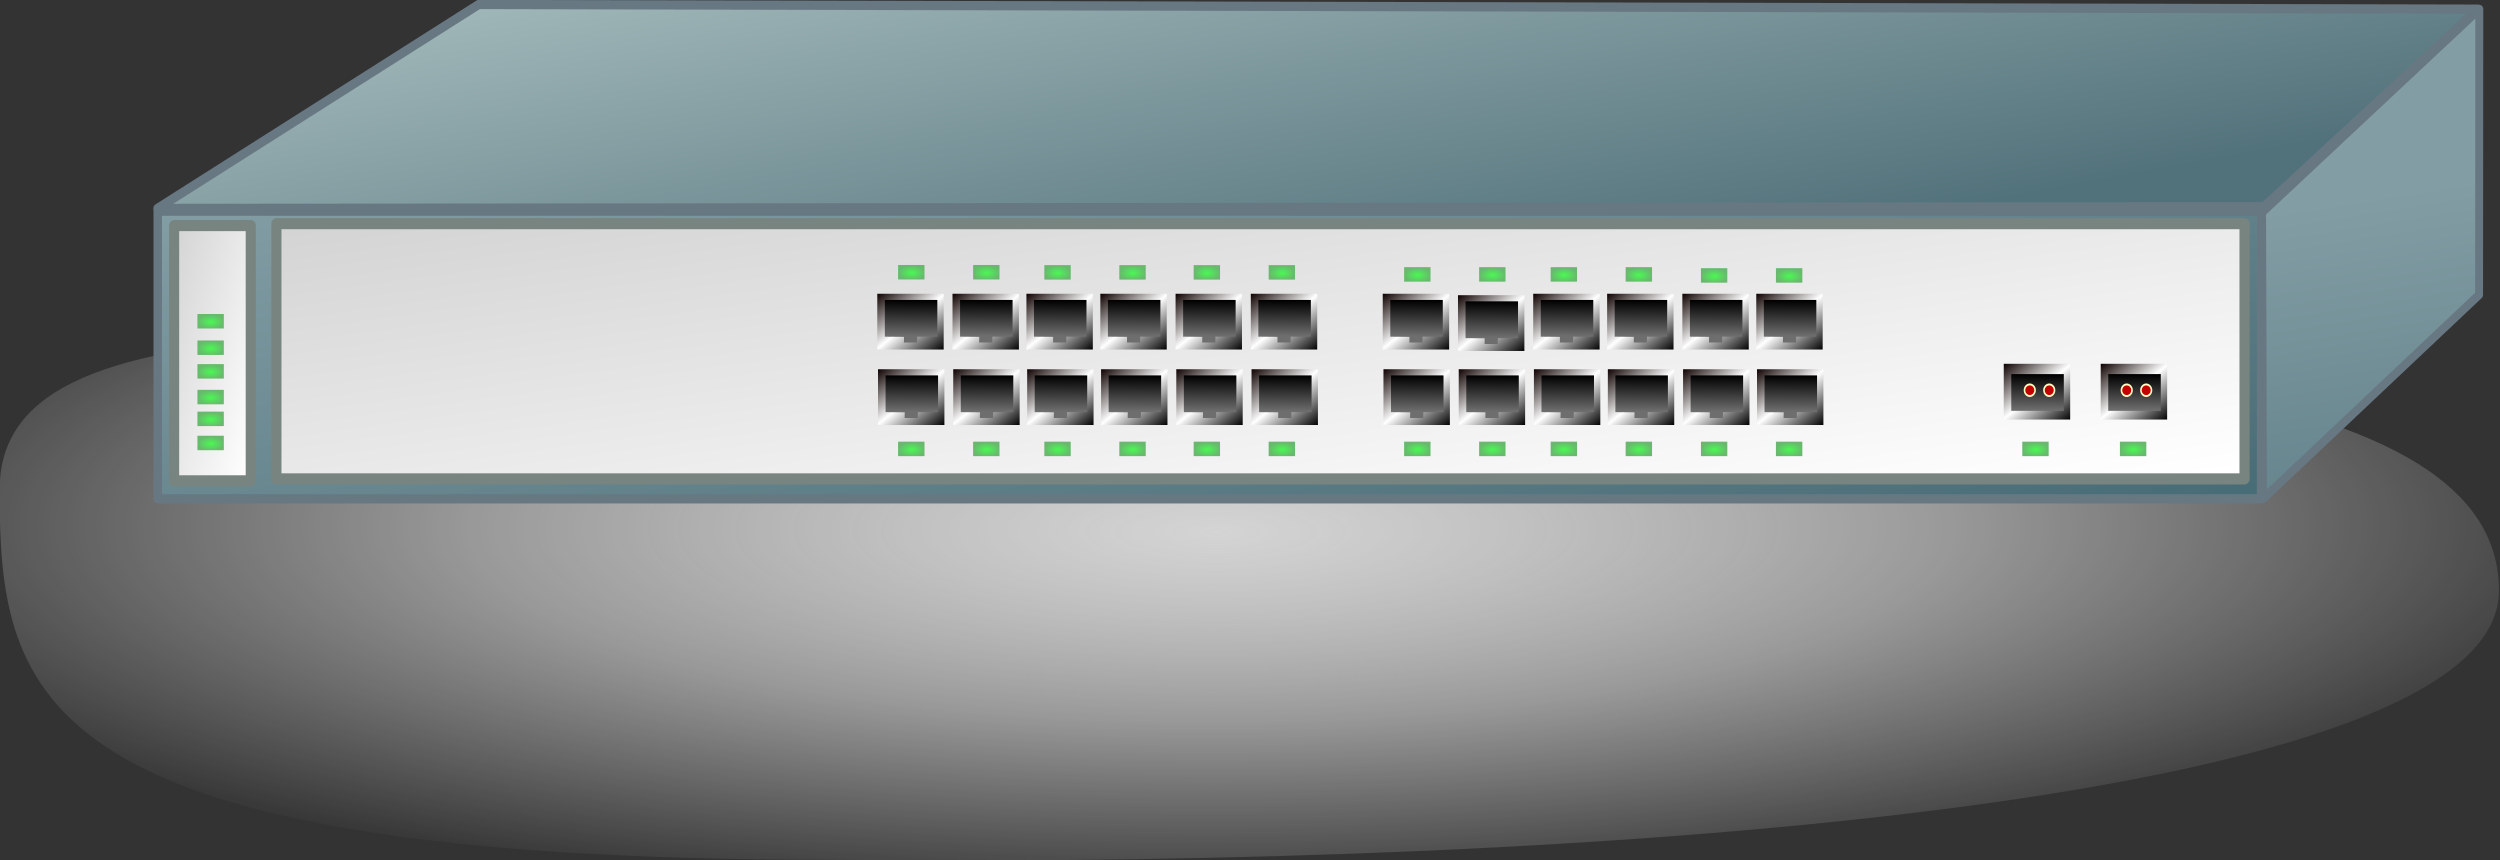 <?xml version="1.0" encoding="UTF-8" standalone="no"?>
<!-- Created with Inkscape (http://www.inkscape.org/) -->
<svg
   xmlns:dc="http://purl.org/dc/elements/1.1/"
   xmlns:cc="http://web.resource.org/cc/"
   xmlns:rdf="http://www.w3.org/1999/02/22-rdf-syntax-ns#"
   xmlns:svg="http://www.w3.org/2000/svg"
   xmlns="http://www.w3.org/2000/svg"
   xmlns:xlink="http://www.w3.org/1999/xlink"
   xmlns:sodipodi="http://sodipodi.sourceforge.net/DTD/sodipodi-0.dtd"
   xmlns:inkscape="http://www.inkscape.org/namespaces/inkscape"
   height="34.428"
   id="svg5846"
   version="1.0"
   width="100.032"
   x="0"
   y="0"
   sodipodi:version="0.32"
   inkscape:version="0.44"
   sodipodi:docname="switch_cisco_nico1.svg"
   sodipodi:docbase="/media/LACIE/PFE/gns3-work/svg">
  <rect width="100%" height="100%" fill="#333333" stroke="none"/>
  <sodipodi:namedview
     inkscape:window-height="975"
     inkscape:window-width="1400"
     inkscape:pageshadow="2"
     inkscape:pageopacity="0.0"
     guidetolerance="10.0"
     gridtolerance="10.0"
     objecttolerance="10.0"
     borderopacity="1.0"
     bordercolor="#666666"
     pagecolor="#ffffff"
     id="base"
     inkscape:zoom="1.7534791"
     inkscape:cx="155.9055"
     inkscape:cy="107.78571"
     inkscape:window-x="0"
     inkscape:window-y="25"
     inkscape:current-layer="svg5846" />
  <defs
     id="defs3">
    <radialGradient
       cx="-66.099"
       cy="99.988"
       fx="-66.099"
       fy="99.988"
       gradientTransform="matrix(0.389,0,0,0.195,155.679,96.616)"
       gradientUnits="userSpaceOnUse"
       id="radialGradient37974"
       r="2.007"
       xlink:href="#linearGradient14160" />
    <radialGradient
       cx="-66.099"
       cy="99.988"
       fx="-66.099"
       fy="99.988"
       gradientTransform="matrix(0.389,0,0,0.195,155.679,98.043)"
       gradientUnits="userSpaceOnUse"
       id="radialGradient37972"
       r="2.007"
       xlink:href="#linearGradient14160" />
    <linearGradient
       gradientTransform="matrix(0.839,0,0,0.531,504.042,137.639)"
       gradientUnits="userSpaceOnUse"
       id="linearGradient37970"
       x1="-64.001"
       x2="-63.953"
       xlink:href="#linearGradient11442"
       y1="83.947"
       y2="80.317" />
    <linearGradient
       gradientTransform="matrix(1.058,0,0,0.804,611.851,114.985)"
       gradientUnits="userSpaceOnUse"
       id="linearGradient37968"
       x1="-156.031"
       x2="-152.335"
       xlink:href="#linearGradient10810"
       y1="80.49"
       y2="84.271" />
    <linearGradient
       gradientTransform="matrix(0.839,0,0,0.531,508.441,137.664)"
       gradientUnits="userSpaceOnUse"
       id="linearGradient37966"
       x1="-64.001"
       x2="-63.953"
       xlink:href="#linearGradient11442"
       y1="83.947"
       y2="80.317" />
    <linearGradient
       gradientTransform="matrix(1.058,0,0,0.804,616.249,115.01)"
       gradientUnits="userSpaceOnUse"
       id="linearGradient37964"
       x1="-156.031"
       x2="-152.335"
       xlink:href="#linearGradient10810"
       y1="80.49"
       y2="84.271" />
    <radialGradient
       cx="-66.099"
       cy="99.988"
       fx="-66.099"
       fy="99.988"
       gradientTransform="matrix(0.389,0,0,0.195,269.473,103.5)"
       gradientUnits="userSpaceOnUse"
       id="radialGradient37962"
       r="2.007"
       xlink:href="#linearGradient14160" />
    <radialGradient
       cx="-66.099"
       cy="99.988"
       fx="-66.099"
       fy="99.988"
       gradientTransform="matrix(0.389,0,0,0.195,263.693,103.5)"
       gradientUnits="userSpaceOnUse"
       id="radialGradient37960"
       r="2.007"
       xlink:href="#linearGradient14160" />
    <radialGradient
       cx="-66.099"
       cy="99.988"
       fx="-66.099"
       fy="99.988"
       gradientTransform="matrix(0.389,0,0,0.195,155.679,99.319)"
       gradientUnits="userSpaceOnUse"
       id="radialGradient37958"
       r="2.007"
       xlink:href="#linearGradient14160" />
    <radialGradient
       cx="-66.099"
       cy="99.988"
       fx="-66.099"
       fy="99.988"
       gradientTransform="matrix(0.389,0,0,0.195,155.679,100.706)"
       gradientUnits="userSpaceOnUse"
       id="radialGradient37956"
       r="2.007"
       xlink:href="#linearGradient14160" />
    <radialGradient
       cx="-66.099"
       cy="99.988"
       fx="-66.099"
       fy="99.988"
       gradientTransform="matrix(0.389,0,0,0.195,155.679,101.88)"
       gradientUnits="userSpaceOnUse"
       id="radialGradient37954"
       r="2.007"
       xlink:href="#linearGradient14160" />
    <radialGradient
       cx="-66.099"
       cy="99.988"
       fx="-66.099"
       fy="99.988"
       gradientTransform="matrix(0.389,0,0,0.195,155.679,103.181)"
       gradientUnits="userSpaceOnUse"
       id="radialGradient37952"
       r="2.007"
       xlink:href="#linearGradient14160" />
    <linearGradient
       gradientTransform="matrix(2.506,0,0,0.351,342.414,28.188)"
       gradientUnits="userSpaceOnUse"
       id="linearGradient37950"
       x1="-35.945"
       x2="8.398"
       xlink:href="#linearGradient12744"
       y1="233.366"
       y2="275.813" />
    <linearGradient
       gradientTransform="matrix(2.5,0,0,0.399,217.677,-0.98)"
       gradientUnits="userSpaceOnUse"
       id="linearGradient37948"
       x1="-35.945"
       x2="8.398"
       xlink:href="#linearGradient14835"
       y1="233.366"
       y2="275.813" />
    <radialGradient
       cx="-66.099"
       cy="99.988"
       fx="-66.099"
       fy="99.988"
       gradientTransform="matrix(0.389,0,0,0.195,249.11,103.5)"
       gradientUnits="userSpaceOnUse"
       id="radialGradient37946"
       r="2.007"
       xlink:href="#linearGradient14160" />
    <radialGradient
       cx="-66.099"
       cy="99.988"
       fx="-66.099"
       fy="99.988"
       gradientTransform="matrix(0.389,0,0,0.195,249.11,94.146)"
       gradientUnits="userSpaceOnUse"
       id="radialGradient37944"
       r="2.007"
       xlink:href="#linearGradient14160" />
    <radialGradient
       cx="-66.099"
       cy="99.988"
       fx="-66.099"
       fy="99.988"
       gradientTransform="matrix(0.389,0,0,0.195,244.67,103.5)"
       gradientUnits="userSpaceOnUse"
       id="radialGradient37942"
       r="2.007"
       xlink:href="#linearGradient14160" />
    <radialGradient
       cx="-66.099"
       cy="99.988"
       fx="-66.099"
       fy="99.988"
       gradientTransform="matrix(0.389,0,0,0.195,244.67,94.146)"
       gradientUnits="userSpaceOnUse"
       id="radialGradient37940"
       r="2.007"
       xlink:href="#linearGradient14160" />
    <radialGradient
       cx="-66.099"
       cy="99.988"
       fx="-66.099"
       fy="99.988"
       gradientTransform="matrix(0.389,0,0,0.195,240.216,103.5)"
       gradientUnits="userSpaceOnUse"
       id="radialGradient37938"
       r="2.007"
       xlink:href="#linearGradient14160" />
    <radialGradient
       cx="-66.099"
       cy="99.988"
       fx="-66.099"
       fy="99.988"
       gradientTransform="matrix(0.389,0,0,0.195,240.216,94.09)"
       gradientUnits="userSpaceOnUse"
       id="radialGradient37936"
       r="2.007"
       xlink:href="#linearGradient14160" />
    <radialGradient
       cx="-66.099"
       cy="99.988"
       fx="-66.099"
       fy="99.988"
       gradientTransform="matrix(0.389,0,0,0.195,235.776,103.5)"
       gradientUnits="userSpaceOnUse"
       id="radialGradient37934"
       r="2.007"
       xlink:href="#linearGradient14160" />
    <radialGradient
       cx="-66.099"
       cy="99.988"
       fx="-66.099"
       fy="99.988"
       gradientTransform="matrix(0.389,0,0,0.195,235.776,94.09)"
       gradientUnits="userSpaceOnUse"
       id="radialGradient37932"
       r="2.007"
       xlink:href="#linearGradient14160" />
    <radialGradient
       cx="-66.099"
       cy="99.988"
       fx="-66.099"
       fy="99.988"
       gradientTransform="matrix(0.389,0,0,0.195,231.543,103.5)"
       gradientUnits="userSpaceOnUse"
       id="radialGradient37930"
       r="2.007"
       xlink:href="#linearGradient14160" />
    <radialGradient
       cx="-66.099"
       cy="99.988"
       fx="-66.099"
       fy="99.988"
       gradientTransform="matrix(0.389,0,0,0.195,231.543,94.09)"
       gradientUnits="userSpaceOnUse"
       id="radialGradient37928"
       r="2.007"
       xlink:href="#linearGradient14160" />
    <radialGradient
       cx="-66.099"
       cy="99.988"
       fx="-66.099"
       fy="99.988"
       gradientTransform="matrix(0.389,0,0,0.195,227.103,103.5)"
       gradientUnits="userSpaceOnUse"
       id="radialGradient37926"
       r="2.007"
       xlink:href="#linearGradient14160" />
    <radialGradient
       cx="-66.099"
       cy="99.988"
       fx="-66.099"
       fy="99.988"
       gradientTransform="matrix(0.389,0,0,0.195,227.103,94.09)"
       gradientUnits="userSpaceOnUse"
       id="radialGradient37924"
       r="2.007"
       xlink:href="#linearGradient14160" />
    <radialGradient
       cx="-66.099"
       cy="99.988"
       fx="-66.099"
       fy="99.988"
       gradientTransform="matrix(0.389,0,0,0.195,219.086,103.5)"
       gradientUnits="userSpaceOnUse"
       id="radialGradient37922"
       r="2.007"
       xlink:href="#linearGradient14160" />
    <radialGradient
       cx="-66.099"
       cy="99.988"
       fx="-66.099"
       fy="99.988"
       gradientTransform="matrix(0.389,0,0,0.195,219.086,93.98)"
       gradientUnits="userSpaceOnUse"
       id="radialGradient37920"
       r="2.007"
       xlink:href="#linearGradient14160" />
    <radialGradient
       cx="-66.099"
       cy="99.988"
       fx="-66.099"
       fy="99.988"
       gradientTransform="matrix(0.389,0,0,0.195,214.646,103.5)"
       gradientUnits="userSpaceOnUse"
       id="radialGradient37918"
       r="2.007"
       xlink:href="#linearGradient14160" />
    <radialGradient
       cx="-66.099"
       cy="99.988"
       fx="-66.099"
       fy="99.988"
       gradientTransform="matrix(0.389,0,0,0.195,214.646,93.98)"
       gradientUnits="userSpaceOnUse"
       id="radialGradient37916"
       r="2.007"
       xlink:href="#linearGradient14160" />
    <radialGradient
       cx="-66.099"
       cy="99.988"
       fx="-66.099"
       fy="99.988"
       gradientTransform="matrix(0.389,0,0,0.195,210.247,103.5)"
       gradientUnits="userSpaceOnUse"
       id="radialGradient37914"
       r="2.007"
       xlink:href="#linearGradient14160" />
    <radialGradient
       cx="-66.099"
       cy="99.988"
       fx="-66.099"
       fy="99.988"
       gradientTransform="matrix(0.389,0,0,0.195,210.247,93.98)"
       gradientUnits="userSpaceOnUse"
       id="radialGradient37912"
       r="2.007"
       xlink:href="#linearGradient14160" />
    <radialGradient
       cx="-66.099"
       cy="99.988"
       fx="-66.099"
       fy="99.988"
       gradientTransform="matrix(0.389,0,0,0.195,205.807,103.5)"
       gradientUnits="userSpaceOnUse"
       id="radialGradient37910"
       r="2.007"
       xlink:href="#linearGradient14160" />
    <radialGradient
       cx="-66.099"
       cy="99.988"
       fx="-66.099"
       fy="99.988"
       gradientTransform="matrix(0.389,0,0,0.195,205.807,93.98)"
       gradientUnits="userSpaceOnUse"
       id="radialGradient37908"
       r="2.007"
       xlink:href="#linearGradient14160" />
    <radialGradient
       cx="-66.099"
       cy="99.988"
       fx="-66.099"
       fy="99.988"
       gradientTransform="matrix(0.389,0,0,0.195,201.591,103.5)"
       gradientUnits="userSpaceOnUse"
       id="radialGradient37906"
       r="2.007"
       xlink:href="#linearGradient14160" />
    <radialGradient
       cx="-66.099"
       cy="99.988"
       fx="-66.099"
       fy="99.988"
       gradientTransform="matrix(0.389,0,0,0.195,201.591,93.973)"
       gradientUnits="userSpaceOnUse"
       id="radialGradient37904"
       r="2.007"
       xlink:href="#linearGradient14160" />
    <radialGradient
       cx="-66.099"
       cy="99.988"
       fx="-66.099"
       fy="99.988"
       gradientTransform="matrix(0.389,0,0,0.195,197.152,103.5)"
       gradientUnits="userSpaceOnUse"
       id="radialGradient37902"
       r="2.007"
       xlink:href="#linearGradient14160" />
    <radialGradient
       cx="-66.099"
       cy="99.988"
       fx="-66.099"
       fy="99.988"
       gradientTransform="matrix(0.389,0,0,0.195,197.152,93.973)"
       gradientUnits="userSpaceOnUse"
       id="radialGradient37900"
       r="2.007"
       xlink:href="#linearGradient14160" />
    <linearGradient
       gradientTransform="matrix(1.372,0,0,0.917,6.736,0)"
       gradientUnits="userSpaceOnUse"
       id="linearGradient37898"
       x1="-64.001"
       x2="-63.953"
       xlink:href="#linearGradient11442"
       y1="83.947"
       y2="80.317" />
    <linearGradient
       gradientTransform="matrix(1.731,0,0,1.389,183.097,-38.746)"
       gradientUnits="userSpaceOnUse"
       id="linearGradient37896"
       x1="-156.031"
       x2="-152.335"
       xlink:href="#linearGradient10810"
       y1="80.49"
       y2="84.271" />
    <linearGradient
       gradientTransform="matrix(1.372,0,0,0.917,6.736,0)"
       gradientUnits="userSpaceOnUse"
       id="linearGradient37894"
       x1="-64.001"
       x2="-63.953"
       xlink:href="#linearGradient11442"
       y1="83.947"
       y2="80.317" />
    <linearGradient
       gradientTransform="matrix(1.731,0,0,1.389,183.097,-38.746)"
       gradientUnits="userSpaceOnUse"
       id="linearGradient37892"
       x1="-156.031"
       x2="-152.335"
       xlink:href="#linearGradient10810"
       y1="80.49"
       y2="84.271" />
    <linearGradient
       gradientTransform="matrix(1.372,0,0,0.917,6.736,0)"
       gradientUnits="userSpaceOnUse"
       id="linearGradient37890"
       x1="-64.001"
       x2="-63.953"
       xlink:href="#linearGradient11442"
       y1="83.947"
       y2="80.317" />
    <linearGradient
       gradientTransform="matrix(1.731,0,0,1.389,183.097,-38.746)"
       gradientUnits="userSpaceOnUse"
       id="linearGradient37888"
       x1="-156.031"
       x2="-152.335"
       xlink:href="#linearGradient10810"
       y1="80.49"
       y2="84.271" />
    <linearGradient
       gradientTransform="matrix(1.372,0,0,0.917,6.736,0)"
       gradientUnits="userSpaceOnUse"
       id="linearGradient37886"
       x1="-64.001"
       x2="-63.953"
       xlink:href="#linearGradient11442"
       y1="83.947"
       y2="80.317" />
    <linearGradient
       gradientTransform="matrix(1.731,0,0,1.389,183.097,-38.746)"
       gradientUnits="userSpaceOnUse"
       id="linearGradient37884"
       x1="-156.031"
       x2="-152.335"
       xlink:href="#linearGradient10810"
       y1="80.49"
       y2="84.271" />
    <linearGradient
       gradientTransform="matrix(1.372,0,0,0.917,6.736,0)"
       gradientUnits="userSpaceOnUse"
       id="linearGradient37882"
       x1="-64.001"
       x2="-63.953"
       xlink:href="#linearGradient11442"
       y1="83.947"
       y2="80.317" />
    <linearGradient
       gradientTransform="matrix(1.731,0,0,1.389,183.097,-38.746)"
       gradientUnits="userSpaceOnUse"
       id="linearGradient37880"
       x1="-156.031"
       x2="-152.335"
       xlink:href="#linearGradient10810"
       y1="80.49"
       y2="84.271" />
    <linearGradient
       gradientTransform="matrix(1.372,0,0,0.917,6.736,0)"
       gradientUnits="userSpaceOnUse"
       id="linearGradient37878"
       x1="-64.001"
       x2="-63.953"
       xlink:href="#linearGradient11442"
       y1="83.947"
       y2="80.317" />
    <linearGradient
       gradientTransform="matrix(1.731,0,0,1.389,183.097,-38.746)"
       gradientUnits="userSpaceOnUse"
       id="linearGradient37876"
       x1="-156.031"
       x2="-152.335"
       xlink:href="#linearGradient10810"
       y1="80.49"
       y2="84.271" />
    <linearGradient
       gradientTransform="matrix(1.372,0,0,0.917,6.736,0)"
       gradientUnits="userSpaceOnUse"
       id="linearGradient37874"
       x1="-64.001"
       x2="-63.953"
       xlink:href="#linearGradient11442"
       y1="83.947"
       y2="80.317" />
    <linearGradient
       gradientTransform="matrix(1.731,0,0,1.389,183.097,-38.746)"
       gradientUnits="userSpaceOnUse"
       id="linearGradient37872"
       x1="-156.031"
       x2="-152.335"
       xlink:href="#linearGradient10810"
       y1="80.49"
       y2="84.271" />
    <linearGradient
       gradientTransform="matrix(1.372,0,0,0.917,6.736,0)"
       gradientUnits="userSpaceOnUse"
       id="linearGradient37870"
       x1="-64.001"
       x2="-63.953"
       xlink:href="#linearGradient11442"
       y1="83.947"
       y2="80.317" />
    <linearGradient
       gradientTransform="matrix(1.731,0,0,1.389,183.097,-38.746)"
       gradientUnits="userSpaceOnUse"
       id="linearGradient37868"
       x1="-156.031"
       x2="-152.335"
       xlink:href="#linearGradient10810"
       y1="80.49"
       y2="84.271" />
    <linearGradient
       gradientTransform="matrix(1.372,0,0,0.917,6.736,0)"
       gradientUnits="userSpaceOnUse"
       id="linearGradient37866"
       x1="-64.001"
       x2="-63.953"
       xlink:href="#linearGradient11442"
       y1="83.947"
       y2="80.317" />
    <linearGradient
       gradientTransform="matrix(1.731,0,0,1.389,183.097,-38.746)"
       gradientUnits="userSpaceOnUse"
       id="linearGradient37864"
       x1="-156.031"
       x2="-152.335"
       xlink:href="#linearGradient10810"
       y1="80.49"
       y2="84.271" />
    <linearGradient
       gradientTransform="matrix(1.372,0,0,0.917,6.736,0)"
       gradientUnits="userSpaceOnUse"
       id="linearGradient37862"
       x1="-64.001"
       x2="-63.953"
       xlink:href="#linearGradient11442"
       y1="83.947"
       y2="80.317" />
    <linearGradient
       gradientTransform="matrix(1.731,0,0,1.389,183.097,-38.746)"
       gradientUnits="userSpaceOnUse"
       id="linearGradient37860"
       x1="-156.031"
       x2="-152.335"
       xlink:href="#linearGradient10810"
       y1="80.49"
       y2="84.271" />
    <linearGradient
       gradientTransform="matrix(1.372,0,0,0.917,6.736,0)"
       gradientUnits="userSpaceOnUse"
       id="linearGradient37858"
       x1="-64.001"
       x2="-63.953"
       xlink:href="#linearGradient11442"
       y1="83.947"
       y2="80.317" />
    <linearGradient
       gradientTransform="matrix(1.731,0,0,1.389,183.097,-38.746)"
       gradientUnits="userSpaceOnUse"
       id="linearGradient37856"
       x1="-156.031"
       x2="-152.335"
       xlink:href="#linearGradient10810"
       y1="80.49"
       y2="84.271" />
    <linearGradient
       gradientTransform="matrix(1.372,0,0,0.917,6.736,0)"
       gradientUnits="userSpaceOnUse"
       id="linearGradient37854"
       x1="-64.001"
       x2="-63.953"
       xlink:href="#linearGradient11442"
       y1="83.947"
       y2="80.317" />
    <linearGradient
       gradientTransform="matrix(1.731,0,0,1.389,183.097,-38.746)"
       gradientUnits="userSpaceOnUse"
       id="linearGradient37852"
       x1="-156.031"
       x2="-152.335"
       xlink:href="#linearGradient10810"
       y1="80.49"
       y2="84.271" />
    <linearGradient
       gradientTransform="matrix(1.372,0,0,0.917,6.736,0)"
       gradientUnits="userSpaceOnUse"
       id="linearGradient37850"
       x1="-64.001"
       x2="-63.953"
       xlink:href="#linearGradient11442"
       y1="83.947"
       y2="80.317" />
    <linearGradient
       gradientTransform="matrix(1.731,0,0,1.389,183.097,-38.746)"
       gradientUnits="userSpaceOnUse"
       id="linearGradient37848"
       x1="-156.031"
       x2="-152.335"
       xlink:href="#linearGradient10810"
       y1="80.49"
       y2="84.271" />
    <linearGradient
       gradientTransform="matrix(1.372,0,0,0.917,6.736,0)"
       gradientUnits="userSpaceOnUse"
       id="linearGradient37846"
       x1="-64.001"
       x2="-63.953"
       xlink:href="#linearGradient11442"
       y1="83.947"
       y2="80.317" />
    <linearGradient
       gradientTransform="matrix(1.731,0,0,1.389,183.097,-38.746)"
       gradientUnits="userSpaceOnUse"
       id="linearGradient37844"
       x1="-156.031"
       x2="-152.335"
       xlink:href="#linearGradient10810"
       y1="80.49"
       y2="84.271" />
    <linearGradient
       gradientTransform="matrix(1.372,0,0,0.917,6.736,0)"
       gradientUnits="userSpaceOnUse"
       id="linearGradient37842"
       x1="-64.001"
       x2="-63.953"
       xlink:href="#linearGradient11442"
       y1="83.947"
       y2="80.317" />
    <linearGradient
       gradientTransform="matrix(1.731,0,0,1.389,183.097,-38.746)"
       gradientUnits="userSpaceOnUse"
       id="linearGradient37840"
       x1="-156.031"
       x2="-152.335"
       xlink:href="#linearGradient10810"
       y1="80.49"
       y2="84.271" />
    <linearGradient
       gradientTransform="matrix(1.372,0,0,0.917,6.736,0)"
       gradientUnits="userSpaceOnUse"
       id="linearGradient37838"
       x1="-64.001"
       x2="-63.953"
       xlink:href="#linearGradient11442"
       y1="83.947"
       y2="80.317" />
    <linearGradient
       gradientTransform="matrix(1.731,0,0,1.389,183.097,-38.746)"
       gradientUnits="userSpaceOnUse"
       id="linearGradient37836"
       x1="-156.031"
       x2="-152.335"
       xlink:href="#linearGradient10810"
       y1="80.49"
       y2="84.271" />
    <linearGradient
       gradientTransform="matrix(1.372,0,0,0.917,6.736,0)"
       gradientUnits="userSpaceOnUse"
       id="linearGradient37834"
       x1="-64.001"
       x2="-63.953"
       xlink:href="#linearGradient11442"
       y1="83.947"
       y2="80.317" />
    <linearGradient
       gradientTransform="matrix(1.731,0,0,1.389,183.097,-38.746)"
       gradientUnits="userSpaceOnUse"
       id="linearGradient37832"
       x1="-156.031"
       x2="-152.335"
       xlink:href="#linearGradient10810"
       y1="80.49"
       y2="84.271" />
    <linearGradient
       gradientTransform="matrix(1.372,0,0,0.917,6.736,0)"
       gradientUnits="userSpaceOnUse"
       id="linearGradient37830"
       x1="-64.001"
       x2="-63.953"
       xlink:href="#linearGradient11442"
       y1="83.947"
       y2="80.317" />
    <linearGradient
       gradientTransform="matrix(1.731,0,0,1.389,183.097,-38.746)"
       gradientUnits="userSpaceOnUse"
       id="linearGradient37828"
       x1="-156.031"
       x2="-152.335"
       xlink:href="#linearGradient10810"
       y1="80.49"
       y2="84.271" />
    <linearGradient
       gradientTransform="matrix(1.372,0,0,0.917,6.736,0)"
       gradientUnits="userSpaceOnUse"
       id="linearGradient37826"
       x1="-64.001"
       x2="-63.953"
       xlink:href="#linearGradient11442"
       y1="83.947"
       y2="80.317" />
    <linearGradient
       gradientTransform="matrix(1.731,0,0,1.389,183.097,-38.746)"
       gradientUnits="userSpaceOnUse"
       id="linearGradient37824"
       x1="-156.031"
       x2="-152.335"
       xlink:href="#linearGradient10810"
       y1="80.49"
       y2="84.271" />
    <linearGradient
       gradientTransform="matrix(1.372,0,0,0.917,6.736,0)"
       gradientUnits="userSpaceOnUse"
       id="linearGradient37822"
       x1="-64.001"
       x2="-63.953"
       xlink:href="#linearGradient11442"
       y1="83.947"
       y2="80.317" />
    <linearGradient
       gradientTransform="matrix(1.731,0,0,1.389,183.097,-38.746)"
       gradientUnits="userSpaceOnUse"
       id="linearGradient37820"
       x1="-156.031"
       x2="-152.335"
       xlink:href="#linearGradient10810"
       y1="80.49"
       y2="84.271" />
    <linearGradient
       gradientTransform="matrix(1.372,0,0,0.917,6.736,0)"
       gradientUnits="userSpaceOnUse"
       id="linearGradient37818"
       x1="-64.001"
       x2="-63.953"
       xlink:href="#linearGradient11442"
       y1="83.947"
       y2="80.317" />
    <linearGradient
       gradientTransform="matrix(1.731,0,0,1.389,183.097,-38.746)"
       gradientUnits="userSpaceOnUse"
       id="linearGradient37816"
       x1="-156.031"
       x2="-152.335"
       xlink:href="#linearGradient10810"
       y1="80.49"
       y2="84.271" />
    <linearGradient
       gradientTransform="matrix(1.372,0,0,0.917,6.736,0)"
       gradientUnits="userSpaceOnUse"
       id="linearGradient37814"
       x1="-64.001"
       x2="-63.953"
       xlink:href="#linearGradient11442"
       y1="83.947"
       y2="80.317" />
    <linearGradient
       gradientTransform="matrix(1.731,0,0,1.389,183.097,-38.746)"
       gradientUnits="userSpaceOnUse"
       id="linearGradient37812"
       x1="-156.031"
       x2="-152.335"
       xlink:href="#linearGradient10810"
       y1="80.49"
       y2="84.271" />
    <linearGradient
       gradientTransform="matrix(1.372,0,0,0.917,6.736,0)"
       gradientUnits="userSpaceOnUse"
       id="linearGradient37810"
       x1="-64.001"
       x2="-63.953"
       xlink:href="#linearGradient11442"
       y1="83.947"
       y2="80.317" />
    <linearGradient
       gradientTransform="matrix(1.731,0,0,1.389,183.097,-38.746)"
       gradientUnits="userSpaceOnUse"
       id="linearGradient37808"
       x1="-156.031"
       x2="-152.335"
       xlink:href="#linearGradient10810"
       y1="80.49"
       y2="84.271" />
    <linearGradient
       gradientTransform="matrix(1.372,0,0,0.917,6.736,0)"
       gradientUnits="userSpaceOnUse"
       id="linearGradient37806"
       x1="-64.001"
       x2="-63.953"
       xlink:href="#linearGradient11442"
       y1="83.947"
       y2="80.317" />
    <linearGradient
       gradientTransform="matrix(1.731,0,0,1.389,183.097,-38.746)"
       gradientUnits="userSpaceOnUse"
       id="linearGradient37804"
       x1="-156.031"
       x2="-152.335"
       xlink:href="#linearGradient10810"
       y1="80.49"
       y2="84.271" />
    <linearGradient
       gradientTransform="matrix(3.366,0,0,0.412,73.668,-21.077)"
       gradientUnits="userSpaceOnUse"
       id="linearGradient37802"
       x1="18.307"
       x2="52.304"
       xlink:href="#linearGradient29203"
       y1="319.286"
       y2="352.454" />
    <linearGradient
       id="linearGradient29203">
      <stop
         id="stop29205"
         offset="0"
         style="stop-color:#d3d3d3;stop-opacity:1;" />
      <stop
         id="stop29207"
         offset="1"
         style="stop-color:#ffffff;stop-opacity:1;" />
    </linearGradient>
    <linearGradient
       gradientTransform="matrix(0.131,0,0,0.412,125.444,-20.974)"
       gradientUnits="userSpaceOnUse"
       id="linearGradient37800"
       x1="18.307"
       x2="52.304"
       xlink:href="#linearGradient29203"
       y1="319.286"
       y2="352.454" />
    <linearGradient
       gradientTransform="matrix(2.506,0,0,0.399,217.444,17.016)"
       gradientUnits="userSpaceOnUse"
       id="linearGradient37798"
       x1="-35.945"
       x2="8.398"
       xlink:href="#linearGradient12744"
       y1="233.366"
       y2="275.813" />
    <radialGradient
       cx="-19.262"
       cy="253.637"
       fx="-19.039"
       fy="254.357"
       gradientTransform="matrix(2.776,0,0,0.659,242.35,-40.177)"
       gradientUnits="userSpaceOnUse"
       id="radialGradient37796"
       r="31.621"
       xlink:href="#linearGradient13376" />
    <radialGradient
       cx="-66.099"
       cy="99.988"
       fx="-66.099"
       fy="99.988"
       gradientTransform="matrix(0.389,0,0,0.195,162.751,103.687)"
       gradientUnits="userSpaceOnUse"
       id="radialGradient39240"
       r="2.007"
       xlink:href="#linearGradient14160" />
    <radialGradient
       cx="-66.099"
       cy="99.988"
       fx="-66.099"
       fy="99.988"
       gradientTransform="matrix(0.389,0,0,0.195,162.751,105.114)"
       gradientUnits="userSpaceOnUse"
       id="radialGradient39238"
       r="2.007"
       xlink:href="#linearGradient14160" />
    <linearGradient
       gradientTransform="matrix(0.839,0,0,0.531,504.042,137.639)"
       gradientUnits="userSpaceOnUse"
       id="linearGradient39236"
       x1="-64.001"
       x2="-63.953"
       xlink:href="#linearGradient11442"
       y1="83.947"
       y2="80.317" />
    <linearGradient
       gradientTransform="matrix(1.058,0,0,0.804,611.851,114.985)"
       gradientUnits="userSpaceOnUse"
       id="linearGradient39234"
       x1="-156.031"
       x2="-152.335"
       xlink:href="#linearGradient10810"
       y1="80.49"
       y2="84.271" />
    <linearGradient
       gradientTransform="matrix(0.839,0,0,0.531,508.441,137.664)"
       gradientUnits="userSpaceOnUse"
       id="linearGradient39232"
       x1="-64.001"
       x2="-63.953"
       xlink:href="#linearGradient11442"
       y1="83.947"
       y2="80.317" />
    <linearGradient
       gradientTransform="matrix(1.058,0,0,0.804,616.249,115.01)"
       gradientUnits="userSpaceOnUse"
       id="linearGradient39230"
       x1="-156.031"
       x2="-152.335"
       xlink:href="#linearGradient10810"
       y1="80.49"
       y2="84.271" />
    <radialGradient
       cx="-66.099"
       cy="99.988"
       fx="-66.099"
       fy="99.988"
       gradientTransform="matrix(0.389,0,0,0.195,276.544,110.571)"
       gradientUnits="userSpaceOnUse"
       id="radialGradient39228"
       r="2.007"
       xlink:href="#linearGradient14160" />
    <radialGradient
       cx="-66.099"
       cy="99.988"
       fx="-66.099"
       fy="99.988"
       gradientTransform="matrix(0.389,0,0,0.195,270.764,110.571)"
       gradientUnits="userSpaceOnUse"
       id="radialGradient39226"
       r="2.007"
       xlink:href="#linearGradient14160" />
    <radialGradient
       cx="-66.099"
       cy="99.988"
       fx="-66.099"
       fy="99.988"
       gradientTransform="matrix(0.389,0,0,0.195,162.75,106.39)"
       gradientUnits="userSpaceOnUse"
       id="radialGradient39224"
       r="2.007"
       xlink:href="#linearGradient14160" />
    <radialGradient
       cx="-66.099"
       cy="99.988"
       fx="-66.099"
       fy="99.988"
       gradientTransform="matrix(0.389,0,0,0.195,162.75,107.777)"
       gradientUnits="userSpaceOnUse"
       id="radialGradient39222"
       r="2.007"
       xlink:href="#linearGradient14160" />
    <radialGradient
       cx="-66.099"
       cy="99.988"
       fx="-66.099"
       fy="99.988"
       gradientTransform="matrix(0.389,0,0,0.195,162.75,108.951)"
       gradientUnits="userSpaceOnUse"
       id="radialGradient39220"
       r="2.007"
       xlink:href="#linearGradient14160" />
    <radialGradient
       cx="-66.099"
       cy="99.988"
       fx="-66.099"
       fy="99.988"
       gradientTransform="matrix(0.389,0,0,0.195,162.75,110.252)"
       gradientUnits="userSpaceOnUse"
       id="radialGradient39218"
       r="2.007"
       xlink:href="#linearGradient14160" />
    <linearGradient
       gradientTransform="matrix(2.506,0,0,0.351,349.485,35.259)"
       gradientUnits="userSpaceOnUse"
       id="linearGradient39216"
       x1="-35.945"
       x2="8.398"
       xlink:href="#linearGradient12744"
       y1="233.366"
       y2="275.813" />
    <linearGradient
       id="linearGradient14835">
      <stop
         id="stop14836"
         offset="0"
         style="stop-color:#bed1d0;stop-opacity:1;" />
      <stop
         id="stop14837"
         offset="1"
         style="stop-color:#52727b;stop-opacity:1;" />
    </linearGradient>
    <linearGradient
       gradientTransform="matrix(2.5,0,0,0.399,224.748,6.091)"
       gradientUnits="userSpaceOnUse"
       id="linearGradient39214"
       x1="-35.945"
       x2="8.398"
       xlink:href="#linearGradient14835"
       y1="233.366"
       y2="275.813" />
    <radialGradient
       cx="-66.099"
       cy="99.988"
       fx="-66.099"
       fy="99.988"
       gradientTransform="matrix(0.389,0,0,0.195,256.181,110.571)"
       gradientUnits="userSpaceOnUse"
       id="radialGradient39212"
       r="2.007"
       xlink:href="#linearGradient14160" />
    <radialGradient
       cx="-66.099"
       cy="99.988"
       fx="-66.099"
       fy="99.988"
       gradientTransform="matrix(0.389,0,0,0.195,256.181,101.217)"
       gradientUnits="userSpaceOnUse"
       id="radialGradient39210"
       r="2.007"
       xlink:href="#linearGradient14160" />
    <radialGradient
       cx="-66.099"
       cy="99.988"
       fx="-66.099"
       fy="99.988"
       gradientTransform="matrix(0.389,0,0,0.195,251.742,110.571)"
       gradientUnits="userSpaceOnUse"
       id="radialGradient39208"
       r="2.007"
       xlink:href="#linearGradient14160" />
    <radialGradient
       cx="-66.099"
       cy="99.988"
       fx="-66.099"
       fy="99.988"
       gradientTransform="matrix(0.389,0,0,0.195,251.742,101.217)"
       gradientUnits="userSpaceOnUse"
       id="radialGradient39206"
       r="2.007"
       xlink:href="#linearGradient14160" />
    <radialGradient
       cx="-66.099"
       cy="99.988"
       fx="-66.099"
       fy="99.988"
       gradientTransform="matrix(0.389,0,0,0.195,247.287,110.571)"
       gradientUnits="userSpaceOnUse"
       id="radialGradient39204"
       r="2.007"
       xlink:href="#linearGradient14160" />
    <radialGradient
       cx="-66.099"
       cy="99.988"
       fx="-66.099"
       fy="99.988"
       gradientTransform="matrix(0.389,0,0,0.195,247.287,101.161)"
       gradientUnits="userSpaceOnUse"
       id="radialGradient39202"
       r="2.007"
       xlink:href="#linearGradient14160" />
    <radialGradient
       cx="-66.099"
       cy="99.988"
       fx="-66.099"
       fy="99.988"
       gradientTransform="matrix(0.389,0,0,0.195,242.847,110.571)"
       gradientUnits="userSpaceOnUse"
       id="radialGradient39200"
       r="2.007"
       xlink:href="#linearGradient14160" />
    <radialGradient
       cx="-66.099"
       cy="99.988"
       fx="-66.099"
       fy="99.988"
       gradientTransform="matrix(0.389,0,0,0.195,242.847,101.161)"
       gradientUnits="userSpaceOnUse"
       id="radialGradient39198"
       r="2.007"
       xlink:href="#linearGradient14160" />
    <radialGradient
       cx="-66.099"
       cy="99.988"
       fx="-66.099"
       fy="99.988"
       gradientTransform="matrix(0.389,0,0,0.195,238.614,110.571)"
       gradientUnits="userSpaceOnUse"
       id="radialGradient39196"
       r="2.007"
       xlink:href="#linearGradient14160" />
    <radialGradient
       cx="-66.099"
       cy="99.988"
       fx="-66.099"
       fy="99.988"
       gradientTransform="matrix(0.389,0,0,0.195,238.614,101.161)"
       gradientUnits="userSpaceOnUse"
       id="radialGradient39194"
       r="2.007"
       xlink:href="#linearGradient14160" />
    <radialGradient
       cx="-66.099"
       cy="99.988"
       fx="-66.099"
       fy="99.988"
       gradientTransform="matrix(0.389,0,0,0.195,234.174,110.571)"
       gradientUnits="userSpaceOnUse"
       id="radialGradient39192"
       r="2.007"
       xlink:href="#linearGradient14160" />
    <radialGradient
       cx="-66.099"
       cy="99.988"
       fx="-66.099"
       fy="99.988"
       gradientTransform="matrix(0.389,0,0,0.195,234.174,101.161)"
       gradientUnits="userSpaceOnUse"
       id="radialGradient39190"
       r="2.007"
       xlink:href="#linearGradient14160" />
    <radialGradient
       cx="-66.099"
       cy="99.988"
       fx="-66.099"
       fy="99.988"
       gradientTransform="matrix(0.389,0,0,0.195,226.157,110.571)"
       gradientUnits="userSpaceOnUse"
       id="radialGradient39188"
       r="2.007"
       xlink:href="#linearGradient14160" />
    <radialGradient
       cx="-66.099"
       cy="99.988"
       fx="-66.099"
       fy="99.988"
       gradientTransform="matrix(0.389,0,0,0.195,226.157,101.051)"
       gradientUnits="userSpaceOnUse"
       id="radialGradient39186"
       r="2.007"
       xlink:href="#linearGradient14160" />
    <radialGradient
       cx="-66.099"
       cy="99.988"
       fx="-66.099"
       fy="99.988"
       gradientTransform="matrix(0.389,0,0,0.195,221.717,110.571)"
       gradientUnits="userSpaceOnUse"
       id="radialGradient39184"
       r="2.007"
       xlink:href="#linearGradient14160" />
    <radialGradient
       cx="-66.099"
       cy="99.988"
       fx="-66.099"
       fy="99.988"
       gradientTransform="matrix(0.389,0,0,0.195,221.717,101.051)"
       gradientUnits="userSpaceOnUse"
       id="radialGradient39182"
       r="2.007"
       xlink:href="#linearGradient14160" />
    <radialGradient
       cx="-66.099"
       cy="99.988"
       fx="-66.099"
       fy="99.988"
       gradientTransform="matrix(0.389,0,0,0.195,217.318,110.571)"
       gradientUnits="userSpaceOnUse"
       id="radialGradient39180"
       r="2.007"
       xlink:href="#linearGradient14160" />
    <radialGradient
       cx="-66.099"
       cy="99.988"
       fx="-66.099"
       fy="99.988"
       gradientTransform="matrix(0.389,0,0,0.195,217.318,101.051)"
       gradientUnits="userSpaceOnUse"
       id="radialGradient39178"
       r="2.007"
       xlink:href="#linearGradient14160" />
    <radialGradient
       cx="-66.099"
       cy="99.988"
       fx="-66.099"
       fy="99.988"
       gradientTransform="matrix(0.389,0,0,0.195,212.878,110.571)"
       gradientUnits="userSpaceOnUse"
       id="radialGradient39176"
       r="2.007"
       xlink:href="#linearGradient14160" />
    <radialGradient
       cx="-66.099"
       cy="99.988"
       fx="-66.099"
       fy="99.988"
       gradientTransform="matrix(0.389,0,0,0.195,212.878,101.051)"
       gradientUnits="userSpaceOnUse"
       id="radialGradient39174"
       r="2.007"
       xlink:href="#linearGradient14160" />
    <radialGradient
       cx="-66.099"
       cy="99.988"
       fx="-66.099"
       fy="99.988"
       gradientTransform="matrix(0.389,0,0,0.195,208.662,110.571)"
       gradientUnits="userSpaceOnUse"
       id="radialGradient39172"
       r="2.007"
       xlink:href="#linearGradient14160" />
    <radialGradient
       cx="-66.099"
       cy="99.988"
       fx="-66.099"
       fy="99.988"
       gradientTransform="matrix(0.389,0,0,0.195,208.662,101.044)"
       gradientUnits="userSpaceOnUse"
       id="radialGradient39170"
       r="2.007"
       xlink:href="#linearGradient14160" />
    <radialGradient
       cx="-66.099"
       cy="99.988"
       fx="-66.099"
       fy="99.988"
       gradientTransform="matrix(0.389,0,0,0.195,204.223,110.571)"
       gradientUnits="userSpaceOnUse"
       id="radialGradient39168"
       r="2.007"
       xlink:href="#linearGradient14160" />
    <linearGradient
       id="linearGradient14160">
      <stop
         id="stop14161"
         offset="0"
         style="stop-color:#4af853;stop-opacity:1;" />
      <stop
         id="stop14162"
         offset="1"
         style="stop-color:#68b96d;stop-opacity:1;" />
    </linearGradient>
    <radialGradient
       cx="-66.099"
       cy="99.988"
       fx="-66.099"
       fy="99.988"
       gradientTransform="matrix(0.389,0,0,0.195,204.223,101.044)"
       gradientUnits="userSpaceOnUse"
       id="radialGradient39166"
       r="2.007"
       xlink:href="#linearGradient14160" />
    <linearGradient
       gradientTransform="matrix(1.372,0,0,0.917,6.736,0)"
       gradientUnits="userSpaceOnUse"
       id="linearGradient39164"
       x1="-64.001"
       x2="-63.953"
       xlink:href="#linearGradient11442"
       y1="83.947"
       y2="80.317" />
    <linearGradient
       gradientTransform="matrix(1.731,0,0,1.389,183.097,-38.746)"
       gradientUnits="userSpaceOnUse"
       id="linearGradient39162"
       x1="-156.031"
       x2="-152.335"
       xlink:href="#linearGradient10810"
       y1="80.49"
       y2="84.271" />
    <linearGradient
       gradientTransform="matrix(1.372,0,0,0.917,6.736,0)"
       gradientUnits="userSpaceOnUse"
       id="linearGradient39160"
       x1="-64.001"
       x2="-63.953"
       xlink:href="#linearGradient11442"
       y1="83.947"
       y2="80.317" />
    <linearGradient
       gradientTransform="matrix(1.731,0,0,1.389,183.097,-38.746)"
       gradientUnits="userSpaceOnUse"
       id="linearGradient39158"
       x1="-156.031"
       x2="-152.335"
       xlink:href="#linearGradient10810"
       y1="80.49"
       y2="84.271" />
    <linearGradient
       gradientTransform="matrix(1.372,0,0,0.917,6.736,0)"
       gradientUnits="userSpaceOnUse"
       id="linearGradient39156"
       x1="-64.001"
       x2="-63.953"
       xlink:href="#linearGradient11442"
       y1="83.947"
       y2="80.317" />
    <linearGradient
       gradientTransform="matrix(1.731,0,0,1.389,183.097,-38.746)"
       gradientUnits="userSpaceOnUse"
       id="linearGradient39154"
       x1="-156.031"
       x2="-152.335"
       xlink:href="#linearGradient10810"
       y1="80.49"
       y2="84.271" />
    <linearGradient
       gradientTransform="matrix(1.372,0,0,0.917,6.736,0)"
       gradientUnits="userSpaceOnUse"
       id="linearGradient39152"
       x1="-64.001"
       x2="-63.953"
       xlink:href="#linearGradient11442"
       y1="83.947"
       y2="80.317" />
    <linearGradient
       gradientTransform="matrix(1.731,0,0,1.389,183.097,-38.746)"
       gradientUnits="userSpaceOnUse"
       id="linearGradient39150"
       x1="-156.031"
       x2="-152.335"
       xlink:href="#linearGradient10810"
       y1="80.49"
       y2="84.271" />
    <linearGradient
       gradientTransform="matrix(1.372,0,0,0.917,6.736,0)"
       gradientUnits="userSpaceOnUse"
       id="linearGradient39148"
       x1="-64.001"
       x2="-63.953"
       xlink:href="#linearGradient11442"
       y1="83.947"
       y2="80.317" />
    <linearGradient
       gradientTransform="matrix(1.731,0,0,1.389,183.097,-38.746)"
       gradientUnits="userSpaceOnUse"
       id="linearGradient39146"
       x1="-156.031"
       x2="-152.335"
       xlink:href="#linearGradient10810"
       y1="80.49"
       y2="84.271" />
    <linearGradient
       gradientTransform="matrix(1.372,0,0,0.917,6.736,0)"
       gradientUnits="userSpaceOnUse"
       id="linearGradient39144"
       x1="-64.001"
       x2="-63.953"
       xlink:href="#linearGradient11442"
       y1="83.947"
       y2="80.317" />
    <linearGradient
       gradientTransform="matrix(1.731,0,0,1.389,183.097,-38.746)"
       gradientUnits="userSpaceOnUse"
       id="linearGradient39142"
       x1="-156.031"
       x2="-152.335"
       xlink:href="#linearGradient10810"
       y1="80.49"
       y2="84.271" />
    <linearGradient
       gradientTransform="matrix(1.372,0,0,0.917,6.736,0)"
       gradientUnits="userSpaceOnUse"
       id="linearGradient39140"
       x1="-64.001"
       x2="-63.953"
       xlink:href="#linearGradient11442"
       y1="83.947"
       y2="80.317" />
    <linearGradient
       gradientTransform="matrix(1.731,0,0,1.389,183.097,-38.746)"
       gradientUnits="userSpaceOnUse"
       id="linearGradient39138"
       x1="-156.031"
       x2="-152.335"
       xlink:href="#linearGradient10810"
       y1="80.49"
       y2="84.271" />
    <linearGradient
       gradientTransform="matrix(1.372,0,0,0.917,6.736,0)"
       gradientUnits="userSpaceOnUse"
       id="linearGradient39136"
       x1="-64.001"
       x2="-63.953"
       xlink:href="#linearGradient11442"
       y1="83.947"
       y2="80.317" />
    <linearGradient
       gradientTransform="matrix(1.731,0,0,1.389,183.097,-38.746)"
       gradientUnits="userSpaceOnUse"
       id="linearGradient39134"
       x1="-156.031"
       x2="-152.335"
       xlink:href="#linearGradient10810"
       y1="80.49"
       y2="84.271" />
    <linearGradient
       gradientTransform="matrix(1.372,0,0,0.917,6.736,0)"
       gradientUnits="userSpaceOnUse"
       id="linearGradient39132"
       x1="-64.001"
       x2="-63.953"
       xlink:href="#linearGradient11442"
       y1="83.947"
       y2="80.317" />
    <linearGradient
       gradientTransform="matrix(1.731,0,0,1.389,183.097,-38.746)"
       gradientUnits="userSpaceOnUse"
       id="linearGradient39130"
       x1="-156.031"
       x2="-152.335"
       xlink:href="#linearGradient10810"
       y1="80.49"
       y2="84.271" />
    <linearGradient
       gradientTransform="matrix(1.372,0,0,0.917,6.736,0)"
       gradientUnits="userSpaceOnUse"
       id="linearGradient39128"
       x1="-64.001"
       x2="-63.953"
       xlink:href="#linearGradient11442"
       y1="83.947"
       y2="80.317" />
    <linearGradient
       gradientTransform="matrix(1.731,0,0,1.389,183.097,-38.746)"
       gradientUnits="userSpaceOnUse"
       id="linearGradient39126"
       x1="-156.031"
       x2="-152.335"
       xlink:href="#linearGradient10810"
       y1="80.49"
       y2="84.271" />
    <linearGradient
       gradientTransform="matrix(1.372,0,0,0.917,6.736,0)"
       gradientUnits="userSpaceOnUse"
       id="linearGradient39124"
       x1="-64.001"
       x2="-63.953"
       xlink:href="#linearGradient11442"
       y1="83.947"
       y2="80.317" />
    <linearGradient
       gradientTransform="matrix(1.731,0,0,1.389,183.097,-38.746)"
       gradientUnits="userSpaceOnUse"
       id="linearGradient39122"
       x1="-156.031"
       x2="-152.335"
       xlink:href="#linearGradient10810"
       y1="80.49"
       y2="84.271" />
    <linearGradient
       gradientTransform="matrix(1.372,0,0,0.917,6.736,0)"
       gradientUnits="userSpaceOnUse"
       id="linearGradient39120"
       x1="-64.001"
       x2="-63.953"
       xlink:href="#linearGradient11442"
       y1="83.947"
       y2="80.317" />
    <linearGradient
       gradientTransform="matrix(1.731,0,0,1.389,183.097,-38.746)"
       gradientUnits="userSpaceOnUse"
       id="linearGradient39118"
       x1="-156.031"
       x2="-152.335"
       xlink:href="#linearGradient10810"
       y1="80.49"
       y2="84.271" />
    <linearGradient
       gradientTransform="matrix(1.372,0,0,0.917,6.736,0)"
       gradientUnits="userSpaceOnUse"
       id="linearGradient39116"
       x1="-64.001"
       x2="-63.953"
       xlink:href="#linearGradient11442"
       y1="83.947"
       y2="80.317" />
    <linearGradient
       gradientTransform="matrix(1.731,0,0,1.389,183.097,-38.746)"
       gradientUnits="userSpaceOnUse"
       id="linearGradient39114"
       x1="-156.031"
       x2="-152.335"
       xlink:href="#linearGradient10810"
       y1="80.49"
       y2="84.271" />
    <linearGradient
       gradientTransform="matrix(1.372,0,0,0.917,6.736,0)"
       gradientUnits="userSpaceOnUse"
       id="linearGradient39112"
       x1="-64.001"
       x2="-63.953"
       xlink:href="#linearGradient11442"
       y1="83.947"
       y2="80.317" />
    <linearGradient
       gradientTransform="matrix(1.731,0,0,1.389,183.097,-38.746)"
       gradientUnits="userSpaceOnUse"
       id="linearGradient39110"
       x1="-156.031"
       x2="-152.335"
       xlink:href="#linearGradient10810"
       y1="80.49"
       y2="84.271" />
    <linearGradient
       gradientTransform="matrix(1.372,0,0,0.917,6.736,0)"
       gradientUnits="userSpaceOnUse"
       id="linearGradient39108"
       x1="-64.001"
       x2="-63.953"
       xlink:href="#linearGradient11442"
       y1="83.947"
       y2="80.317" />
    <linearGradient
       gradientTransform="matrix(1.731,0,0,1.389,183.097,-38.746)"
       gradientUnits="userSpaceOnUse"
       id="linearGradient39106"
       x1="-156.031"
       x2="-152.335"
       xlink:href="#linearGradient10810"
       y1="80.49"
       y2="84.271" />
    <linearGradient
       gradientTransform="matrix(1.372,0,0,0.917,6.736,0)"
       gradientUnits="userSpaceOnUse"
       id="linearGradient39104"
       x1="-64.001"
       x2="-63.953"
       xlink:href="#linearGradient11442"
       y1="83.947"
       y2="80.317" />
    <linearGradient
       gradientTransform="matrix(1.731,0,0,1.389,183.097,-38.746)"
       gradientUnits="userSpaceOnUse"
       id="linearGradient39102"
       x1="-156.031"
       x2="-152.335"
       xlink:href="#linearGradient10810"
       y1="80.49"
       y2="84.271" />
    <linearGradient
       gradientTransform="matrix(1.372,0,0,0.917,6.736,0)"
       gradientUnits="userSpaceOnUse"
       id="linearGradient39100"
       x1="-64.001"
       x2="-63.953"
       xlink:href="#linearGradient11442"
       y1="83.947"
       y2="80.317" />
    <linearGradient
       gradientTransform="matrix(1.731,0,0,1.389,183.097,-38.746)"
       gradientUnits="userSpaceOnUse"
       id="linearGradient39098"
       x1="-156.031"
       x2="-152.335"
       xlink:href="#linearGradient10810"
       y1="80.49"
       y2="84.271" />
    <linearGradient
       gradientTransform="matrix(1.372,0,0,0.917,6.736,0)"
       gradientUnits="userSpaceOnUse"
       id="linearGradient39096"
       x1="-64.001"
       x2="-63.953"
       xlink:href="#linearGradient11442"
       y1="83.947"
       y2="80.317" />
    <linearGradient
       gradientTransform="matrix(1.731,0,0,1.389,183.097,-38.746)"
       gradientUnits="userSpaceOnUse"
       id="linearGradient39094"
       x1="-156.031"
       x2="-152.335"
       xlink:href="#linearGradient10810"
       y1="80.49"
       y2="84.271" />
    <linearGradient
       gradientTransform="matrix(1.372,0,0,0.917,6.736,0)"
       gradientUnits="userSpaceOnUse"
       id="linearGradient39092"
       x1="-64.001"
       x2="-63.953"
       xlink:href="#linearGradient11442"
       y1="83.947"
       y2="80.317" />
    <linearGradient
       gradientTransform="matrix(1.731,0,0,1.389,183.097,-38.746)"
       gradientUnits="userSpaceOnUse"
       id="linearGradient39090"
       x1="-156.031"
       x2="-152.335"
       xlink:href="#linearGradient10810"
       y1="80.49"
       y2="84.271" />
    <linearGradient
       gradientTransform="matrix(1.372,0,0,0.917,6.736,0)"
       gradientUnits="userSpaceOnUse"
       id="linearGradient39088"
       x1="-64.001"
       x2="-63.953"
       xlink:href="#linearGradient11442"
       y1="83.947"
       y2="80.317" />
    <linearGradient
       gradientTransform="matrix(1.731,0,0,1.389,183.097,-38.746)"
       gradientUnits="userSpaceOnUse"
       id="linearGradient39086"
       x1="-156.031"
       x2="-152.335"
       xlink:href="#linearGradient10810"
       y1="80.49"
       y2="84.271" />
    <linearGradient
       gradientTransform="matrix(1.372,0,0,0.917,6.736,0)"
       gradientUnits="userSpaceOnUse"
       id="linearGradient39084"
       x1="-64.001"
       x2="-63.953"
       xlink:href="#linearGradient11442"
       y1="83.947"
       y2="80.317" />
    <linearGradient
       gradientTransform="matrix(1.731,0,0,1.389,183.097,-38.746)"
       gradientUnits="userSpaceOnUse"
       id="linearGradient39082"
       x1="-156.031"
       x2="-152.335"
       xlink:href="#linearGradient10810"
       y1="80.49"
       y2="84.271" />
    <linearGradient
       gradientTransform="matrix(1.372,0,0,0.917,6.736,0)"
       gradientUnits="userSpaceOnUse"
       id="linearGradient39080"
       x1="-64.001"
       x2="-63.953"
       xlink:href="#linearGradient11442"
       y1="83.947"
       y2="80.317" />
    <linearGradient
       gradientTransform="matrix(1.731,0,0,1.389,183.097,-38.746)"
       gradientUnits="userSpaceOnUse"
       id="linearGradient39078"
       x1="-156.031"
       x2="-152.335"
       xlink:href="#linearGradient10810"
       y1="80.49"
       y2="84.271" />
    <linearGradient
       gradientTransform="matrix(1.372,0,0,0.917,6.736,0)"
       gradientUnits="userSpaceOnUse"
       id="linearGradient39076"
       x1="-64.001"
       x2="-63.953"
       xlink:href="#linearGradient11442"
       y1="83.947"
       y2="80.317" />
    <linearGradient
       gradientTransform="matrix(1.731,0,0,1.389,183.097,-38.746)"
       gradientUnits="userSpaceOnUse"
       id="linearGradient39074"
       x1="-156.031"
       x2="-152.335"
       xlink:href="#linearGradient10810"
       y1="80.49"
       y2="84.271" />
    <linearGradient
       id="linearGradient11442">
      <stop
         id="stop11443"
         offset="0"
         style="stop-color:#6e6e6e;stop-opacity:1;" />
      <stop
         id="stop11444"
         offset="1"
         style="stop-color:#000000;stop-opacity:1;" />
    </linearGradient>
    <linearGradient
       gradientTransform="matrix(1.372,0,0,0.917,6.736,0)"
       gradientUnits="userSpaceOnUse"
       id="linearGradient39072"
       x1="-64.001"
       x2="-63.953"
       xlink:href="#linearGradient11442"
       y1="83.947"
       y2="80.317" />
    <linearGradient
       id="linearGradient10810">
      <stop
         id="stop10811"
         offset="0"
         style="stop-color:#0e0000;stop-opacity:1;" />
      <stop
         id="stop10814"
         offset="0.5"
         style="stop-color:#ffffff;stop-opacity:1;" />
      <stop
         id="stop10812"
         offset="1"
         style="stop-color:#000000;stop-opacity:1;" />
    </linearGradient>
    <linearGradient
       gradientTransform="matrix(1.731,0,0,1.389,183.097,-38.746)"
       gradientUnits="userSpaceOnUse"
       id="linearGradient39070"
       x1="-156.031"
       x2="-152.335"
       xlink:href="#linearGradient10810"
       y1="80.49"
       y2="84.271" />
    <linearGradient
       id="linearGradient12744">
      <stop
         id="stop12745"
         offset="0"
         style="stop-color:#839da4;stop-opacity:1;" />
      <stop
         id="stop12746"
         offset="1"
         style="stop-color:#496d77;stop-opacity:1;" />
    </linearGradient>
    <linearGradient
       gradientTransform="matrix(2.506,0,0,0.399,224.515,24.087)"
       gradientUnits="userSpaceOnUse"
       id="linearGradient39068"
       x1="-35.945"
       x2="8.398"
       xlink:href="#linearGradient12744"
       y1="233.366"
       y2="275.813" />
    <linearGradient
       id="linearGradient13376">
      <stop
         id="stop13377"
         offset="0"
         style="stop-color:#d4d4d4;stop-opacity:1;" />
      <stop
         id="stop13380"
         offset="0.5"
         style="stop-color:#ffffff;stop-opacity:0.498;" />
      <stop
         id="stop13378"
         offset="1"
         style="stop-color:#ffffff;stop-opacity:0;" />
    </linearGradient>
    <radialGradient
       cx="-19.262"
       cy="253.637"
       fx="-19.039"
       fy="254.357"
       gradientTransform="matrix(2.776,0,0,0.659,249.421,-33.106)"
       gradientUnits="userSpaceOnUse"
       id="radialGradient39066"
       r="31.621"
       xlink:href="#linearGradient13376" />
  </defs>
  <g
     id="layer1"
     transform="matrix(0.676,0,0,0.742,-57.059,-56.643)">
    <g
       id="g37554"
       transform="translate(-33.076,-22.415)">
      <path
         d="M 265.397,130.606 C 265.397,141.874 213.481,145.575 166.805,145.122 C 119.342,145.122 117.46,136.43 117.46,125.163 C 117.46,113.895 144.162,116.998 191.626,116.998 C 239.089,116.998 265.397,119.339 265.397,130.606 z "
         id="path37556"
         style="fill:url(#radialGradient37796);fill-opacity:1;stroke:none;stroke-width:0.5;stroke-linecap:butt;stroke-linejoin:miter;stroke-miterlimit:4;stroke-opacity:1" />
      <path
         d="M 126.819,110.141 L 251.319,110.141 L 251.319,125.652 L 126.819,125.652 L 126.819,110.141 z "
         id="path37558"
         style="fill:url(#linearGradient37798);fill-opacity:1;stroke:#677883;stroke-width:0.5;stroke-linecap:butt;stroke-linejoin:round;stroke-miterlimit:4;stroke-opacity:1" />
      <rect
         height="13.764"
         id="rect37560"
         ry="0"
         style="fill:url(#linearGradient37800);fill-opacity:1;stroke:#788480;stroke-width:0.6;stroke-linecap:butt;stroke-linejoin:round;stroke-miterlimit:4;stroke-opacity:1"
         width="4.538"
         x="127.788"
         y="110.918" />
      <rect
         height="13.764"
         id="rect37562"
         ry="0"
         style="fill:url(#linearGradient37802);fill-opacity:1;stroke:#788480;stroke-width:0.599;stroke-linecap:butt;stroke-linejoin:round;stroke-miterlimit:4;stroke-opacity:1"
         width="116.494"
         x="133.844"
         y="110.814" />
      <g
         id="g37564"
         transform="matrix(0.611,0,0,0.579,244.655,72.311)">
        <rect
           height="5.195"
           id="rect37566"
           rx="0"
           style="fill:url(#linearGradient37804);fill-opacity:1;stroke:none;stroke-width:0.301;stroke-linecap:butt;stroke-linejoin:miter;stroke-miterlimit:4;stroke-opacity:1"
           width="6.432"
           x="-86.966"
           y="73.028" />
        <path
           d="M -86.235,73.601 L -81.148,73.601 L -81.148,77.024 L -83.103,77.024 L -83.114,77.571 L -83.73,77.571 L -84.386,77.571 L -84.377,77.043 L -86.235,77.024 L -86.235,73.601 z "
           id="path37568"
           style="fill:url(#linearGradient37806);fill-opacity:1;stroke:none;stroke-width:0.218;stroke-linecap:butt;stroke-linejoin:miter;stroke-miterlimit:4;stroke-opacity:1" />
      </g>
      <g
         id="g37570"
         transform="matrix(0.611,0,0,0.579,240.202,72.311)">
        <rect
           height="5.195"
           id="rect37572"
           rx="0"
           style="fill:url(#linearGradient37808);fill-opacity:1;stroke:none;stroke-width:0.301;stroke-linecap:butt;stroke-linejoin:miter;stroke-miterlimit:4;stroke-opacity:1"
           width="6.432"
           x="-86.966"
           y="73.028" />
        <path
           d="M -86.235,73.601 L -81.148,73.601 L -81.148,77.024 L -83.103,77.024 L -83.114,77.571 L -83.73,77.571 L -84.386,77.571 L -84.377,77.043 L -86.235,77.024 L -86.235,73.601 z "
           id="path37574"
           style="fill:url(#linearGradient37810);fill-opacity:1;stroke:none;stroke-width:0.218;stroke-linecap:butt;stroke-linejoin:miter;stroke-miterlimit:4;stroke-opacity:1" />
      </g>
      <g
         id="g37576"
         transform="matrix(0.611,0,0,0.579,235.749,72.311)">
        <rect
           height="5.195"
           id="rect37578"
           rx="0"
           style="fill:url(#linearGradient37812);fill-opacity:1;stroke:none;stroke-width:0.301;stroke-linecap:butt;stroke-linejoin:miter;stroke-miterlimit:4;stroke-opacity:1"
           width="6.432"
           x="-86.966"
           y="73.028" />
        <path
           d="M -86.235,73.601 L -81.148,73.601 L -81.148,77.024 L -83.103,77.024 L -83.114,77.571 L -83.73,77.571 L -84.386,77.571 L -84.377,77.043 L -86.235,77.024 L -86.235,73.601 z "
           id="path37580"
           style="fill:url(#linearGradient37814);fill-opacity:1;stroke:none;stroke-width:0.218;stroke-linecap:butt;stroke-linejoin:miter;stroke-miterlimit:4;stroke-opacity:1" />
      </g>
      <g
         id="g37582"
         transform="matrix(0.611,0,0,0.579,231.374,72.311)">
        <rect
           height="5.195"
           id="rect37584"
           rx="0"
           style="fill:url(#linearGradient37816);fill-opacity:1;stroke:none;stroke-width:0.301;stroke-linecap:butt;stroke-linejoin:miter;stroke-miterlimit:4;stroke-opacity:1"
           width="6.432"
           x="-86.966"
           y="73.028" />
        <path
           d="M -86.235,73.601 L -81.148,73.601 L -81.148,77.024 L -83.103,77.024 L -83.114,77.571 L -83.73,77.571 L -84.386,77.571 L -84.377,77.043 L -86.235,77.024 L -86.235,73.601 z "
           id="path37586"
           style="fill:url(#linearGradient37818);fill-opacity:1;stroke:none;stroke-width:0.218;stroke-linecap:butt;stroke-linejoin:miter;stroke-miterlimit:4;stroke-opacity:1" />
      </g>
      <g
         id="g37588"
         transform="matrix(0.611,0,0,0.579,226.999,72.311)">
        <rect
           height="5.195"
           id="rect37590"
           rx="0"
           style="fill:url(#linearGradient37820);fill-opacity:1;stroke:none;stroke-width:0.301;stroke-linecap:butt;stroke-linejoin:miter;stroke-miterlimit:4;stroke-opacity:1"
           width="6.432"
           x="-86.966"
           y="73.028" />
        <path
           d="M -86.235,73.601 L -81.148,73.601 L -81.148,77.024 L -83.103,77.024 L -83.114,77.571 L -83.73,77.571 L -84.386,77.571 L -84.377,77.043 L -86.235,77.024 L -86.235,73.601 z "
           id="path37592"
           style="fill:url(#linearGradient37822);fill-opacity:1;stroke:none;stroke-width:0.218;stroke-linecap:butt;stroke-linejoin:miter;stroke-miterlimit:4;stroke-opacity:1" />
      </g>
      <g
         id="g37594"
         transform="matrix(0.611,0,0,0.579,222.546,72.311)">
        <rect
           height="5.195"
           id="rect37596"
           rx="0"
           style="fill:url(#linearGradient37824);fill-opacity:1;stroke:none;stroke-width:0.301;stroke-linecap:butt;stroke-linejoin:miter;stroke-miterlimit:4;stroke-opacity:1"
           width="6.432"
           x="-86.966"
           y="73.028" />
        <path
           d="M -86.235,73.601 L -81.148,73.601 L -81.148,77.024 L -83.103,77.024 L -83.114,77.571 L -83.73,77.571 L -84.386,77.571 L -84.377,77.043 L -86.235,77.024 L -86.235,73.601 z "
           id="path37598"
           style="fill:url(#linearGradient37826);fill-opacity:1;stroke:none;stroke-width:0.218;stroke-linecap:butt;stroke-linejoin:miter;stroke-miterlimit:4;stroke-opacity:1" />
      </g>
      <g
         id="g37600"
         transform="matrix(0.611,0,0,0.579,274.574,72.311)">
        <rect
           height="5.195"
           id="rect37602"
           rx="0"
           style="fill:url(#linearGradient37828);fill-opacity:1;stroke:none;stroke-width:0.301;stroke-linecap:butt;stroke-linejoin:miter;stroke-miterlimit:4;stroke-opacity:1"
           width="6.432"
           x="-86.966"
           y="73.028" />
        <path
           d="M -86.235,73.601 L -81.148,73.601 L -81.148,77.024 L -83.103,77.024 L -83.114,77.571 L -83.73,77.571 L -84.386,77.571 L -84.377,77.043 L -86.235,77.024 L -86.235,73.601 z "
           id="path37604"
           style="fill:url(#linearGradient37830);fill-opacity:1;stroke:none;stroke-width:0.218;stroke-linecap:butt;stroke-linejoin:miter;stroke-miterlimit:4;stroke-opacity:1" />
      </g>
      <g
         id="g37606"
         transform="matrix(0.611,0,0,0.579,270.199,72.311)">
        <rect
           height="5.195"
           id="rect37608"
           rx="0"
           style="fill:url(#linearGradient37832);fill-opacity:1;stroke:none;stroke-width:0.301;stroke-linecap:butt;stroke-linejoin:miter;stroke-miterlimit:4;stroke-opacity:1"
           width="6.432"
           x="-86.966"
           y="73.028" />
        <path
           d="M -86.235,73.601 L -81.148,73.601 L -81.148,77.024 L -83.103,77.024 L -83.114,77.571 L -83.73,77.571 L -84.386,77.571 L -84.377,77.043 L -86.235,77.024 L -86.235,73.601 z "
           id="path37610"
           style="fill:url(#linearGradient37834);fill-opacity:1;stroke:none;stroke-width:0.218;stroke-linecap:butt;stroke-linejoin:miter;stroke-miterlimit:4;stroke-opacity:1" />
      </g>
      <g
         id="g37612"
         transform="matrix(0.611,0,0,0.579,265.746,72.311)">
        <rect
           height="5.195"
           id="rect37614"
           rx="0"
           style="fill:url(#linearGradient37836);fill-opacity:1;stroke:none;stroke-width:0.301;stroke-linecap:butt;stroke-linejoin:miter;stroke-miterlimit:4;stroke-opacity:1"
           width="6.432"
           x="-86.966"
           y="73.028" />
        <path
           d="M -86.235,73.601 L -81.148,73.601 L -81.148,77.024 L -83.103,77.024 L -83.114,77.571 L -83.73,77.571 L -84.386,77.571 L -84.377,77.043 L -86.235,77.024 L -86.235,73.601 z "
           id="path37616"
           style="fill:url(#linearGradient37838);fill-opacity:1;stroke:none;stroke-width:0.218;stroke-linecap:butt;stroke-linejoin:miter;stroke-miterlimit:4;stroke-opacity:1" />
      </g>
      <g
         id="g37618"
         transform="matrix(0.611,0,0,0.579,261.371,72.311)">
        <rect
           height="5.195"
           id="rect37620"
           rx="0"
           style="fill:url(#linearGradient37840);fill-opacity:1;stroke:none;stroke-width:0.301;stroke-linecap:butt;stroke-linejoin:miter;stroke-miterlimit:4;stroke-opacity:1"
           width="6.432"
           x="-86.966"
           y="73.028" />
        <path
           d="M -86.235,73.601 L -81.148,73.601 L -81.148,77.024 L -83.103,77.024 L -83.114,77.571 L -83.73,77.571 L -84.386,77.571 L -84.377,77.043 L -86.235,77.024 L -86.235,73.601 z "
           id="path37622"
           style="fill:url(#linearGradient37842);fill-opacity:1;stroke:none;stroke-width:0.218;stroke-linecap:butt;stroke-linejoin:miter;stroke-miterlimit:4;stroke-opacity:1" />
      </g>
      <g
         id="g37624"
         transform="matrix(0.611,0,0,0.579,256.918,72.389)">
        <rect
           height="5.195"
           id="rect37626"
           rx="0"
           style="fill:url(#linearGradient37844);fill-opacity:1;stroke:none;stroke-width:0.301;stroke-linecap:butt;stroke-linejoin:miter;stroke-miterlimit:4;stroke-opacity:1"
           width="6.432"
           x="-86.966"
           y="73.028" />
        <path
           d="M -86.235,73.601 L -81.148,73.601 L -81.148,77.024 L -83.103,77.024 L -83.114,77.571 L -83.73,77.571 L -84.386,77.571 L -84.377,77.043 L -86.235,77.024 L -86.235,73.601 z "
           id="path37628"
           style="fill:url(#linearGradient37846);fill-opacity:1;stroke:none;stroke-width:0.218;stroke-linecap:butt;stroke-linejoin:miter;stroke-miterlimit:4;stroke-opacity:1" />
      </g>
      <g
         id="g37630"
         transform="matrix(0.611,0,0,0.579,252.464,72.311)">
        <rect
           height="5.195"
           id="rect37632"
           rx="0"
           style="fill:url(#linearGradient37848);fill-opacity:1;stroke:none;stroke-width:0.301;stroke-linecap:butt;stroke-linejoin:miter;stroke-miterlimit:4;stroke-opacity:1"
           width="6.432"
           x="-86.966"
           y="73.028" />
        <path
           d="M -86.235,73.601 L -81.148,73.601 L -81.148,77.024 L -83.103,77.024 L -83.114,77.571 L -83.73,77.571 L -84.386,77.571 L -84.377,77.043 L -86.235,77.024 L -86.235,73.601 z "
           id="path37634"
           style="fill:url(#linearGradient37850);fill-opacity:1;stroke:none;stroke-width:0.218;stroke-linecap:butt;stroke-linejoin:miter;stroke-miterlimit:4;stroke-opacity:1" />
      </g>
      <g
         id="g37636"
         transform="matrix(0.611,0,0,0.579,244.698,76.381)">
        <rect
           height="5.195"
           id="rect37638"
           rx="0"
           style="fill:url(#linearGradient37852);fill-opacity:1;stroke:none;stroke-width:0.301;stroke-linecap:butt;stroke-linejoin:miter;stroke-miterlimit:4;stroke-opacity:1"
           width="6.432"
           x="-86.966"
           y="73.028" />
        <path
           d="M -86.235,73.601 L -81.148,73.601 L -81.148,77.024 L -83.103,77.024 L -83.114,77.571 L -83.73,77.571 L -84.386,77.571 L -84.377,77.043 L -86.235,77.024 L -86.235,73.601 z "
           id="path37640"
           style="fill:url(#linearGradient37854);fill-opacity:1;stroke:none;stroke-width:0.218;stroke-linecap:butt;stroke-linejoin:miter;stroke-miterlimit:4;stroke-opacity:1" />
      </g>
      <g
         id="g37642"
         transform="matrix(0.611,0,0,0.579,240.245,76.381)">
        <rect
           height="5.195"
           id="rect37644"
           rx="0"
           style="fill:url(#linearGradient37856);fill-opacity:1;stroke:none;stroke-width:0.301;stroke-linecap:butt;stroke-linejoin:miter;stroke-miterlimit:4;stroke-opacity:1"
           width="6.432"
           x="-86.966"
           y="73.028" />
        <path
           d="M -86.235,73.601 L -81.148,73.601 L -81.148,77.024 L -83.103,77.024 L -83.114,77.571 L -83.73,77.571 L -84.386,77.571 L -84.377,77.043 L -86.235,77.024 L -86.235,73.601 z "
           id="path37646"
           style="fill:url(#linearGradient37858);fill-opacity:1;stroke:none;stroke-width:0.218;stroke-linecap:butt;stroke-linejoin:miter;stroke-miterlimit:4;stroke-opacity:1" />
      </g>
      <g
         id="g37648"
         transform="matrix(0.611,0,0,0.579,235.792,76.381)">
        <rect
           height="5.195"
           id="rect37650"
           rx="0"
           style="fill:url(#linearGradient37860);fill-opacity:1;stroke:none;stroke-width:0.301;stroke-linecap:butt;stroke-linejoin:miter;stroke-miterlimit:4;stroke-opacity:1"
           width="6.432"
           x="-86.966"
           y="73.028" />
        <path
           d="M -86.235,73.601 L -81.148,73.601 L -81.148,77.024 L -83.103,77.024 L -83.114,77.571 L -83.73,77.571 L -84.386,77.571 L -84.377,77.043 L -86.235,77.024 L -86.235,73.601 z "
           id="path37652"
           style="fill:url(#linearGradient37862);fill-opacity:1;stroke:none;stroke-width:0.218;stroke-linecap:butt;stroke-linejoin:miter;stroke-miterlimit:4;stroke-opacity:1" />
      </g>
      <g
         id="g37654"
         transform="matrix(0.611,0,0,0.579,231.417,76.381)">
        <rect
           height="5.195"
           id="rect37656"
           rx="0"
           style="fill:url(#linearGradient37864);fill-opacity:1;stroke:none;stroke-width:0.301;stroke-linecap:butt;stroke-linejoin:miter;stroke-miterlimit:4;stroke-opacity:1"
           width="6.432"
           x="-86.966"
           y="73.028" />
        <path
           d="M -86.235,73.601 L -81.148,73.601 L -81.148,77.024 L -83.103,77.024 L -83.114,77.571 L -83.73,77.571 L -84.386,77.571 L -84.377,77.043 L -86.235,77.024 L -86.235,73.601 z "
           id="path37658"
           style="fill:url(#linearGradient37866);fill-opacity:1;stroke:none;stroke-width:0.218;stroke-linecap:butt;stroke-linejoin:miter;stroke-miterlimit:4;stroke-opacity:1" />
      </g>
      <g
         id="g37660"
         transform="matrix(0.611,0,0,0.579,227.042,76.381)">
        <rect
           height="5.195"
           id="rect37662"
           rx="0"
           style="fill:url(#linearGradient37868);fill-opacity:1;stroke:none;stroke-width:0.301;stroke-linecap:butt;stroke-linejoin:miter;stroke-miterlimit:4;stroke-opacity:1"
           width="6.432"
           x="-86.966"
           y="73.028" />
        <path
           d="M -86.235,73.601 L -81.148,73.601 L -81.148,77.024 L -83.103,77.024 L -83.114,77.571 L -83.73,77.571 L -84.386,77.571 L -84.377,77.043 L -86.235,77.024 L -86.235,73.601 z "
           id="path37664"
           style="fill:url(#linearGradient37870);fill-opacity:1;stroke:none;stroke-width:0.218;stroke-linecap:butt;stroke-linejoin:miter;stroke-miterlimit:4;stroke-opacity:1" />
      </g>
      <g
         id="g37666"
         transform="matrix(0.611,0,0,0.579,222.589,76.381)">
        <rect
           height="5.195"
           id="rect37668"
           rx="0"
           style="fill:url(#linearGradient37872);fill-opacity:1;stroke:none;stroke-width:0.301;stroke-linecap:butt;stroke-linejoin:miter;stroke-miterlimit:4;stroke-opacity:1"
           width="6.432"
           x="-86.966"
           y="73.028" />
        <path
           d="M -86.235,73.601 L -81.148,73.601 L -81.148,77.024 L -83.103,77.024 L -83.114,77.571 L -83.73,77.571 L -84.386,77.571 L -84.377,77.043 L -86.235,77.024 L -86.235,73.601 z "
           id="path37670"
           style="fill:url(#linearGradient37874);fill-opacity:1;stroke:none;stroke-width:0.218;stroke-linecap:butt;stroke-linejoin:miter;stroke-miterlimit:4;stroke-opacity:1" />
      </g>
      <g
         id="g37672"
         transform="matrix(0.611,0,0,0.579,274.617,76.381)">
        <rect
           height="5.195"
           id="rect37674"
           rx="0"
           style="fill:url(#linearGradient37876);fill-opacity:1;stroke:none;stroke-width:0.301;stroke-linecap:butt;stroke-linejoin:miter;stroke-miterlimit:4;stroke-opacity:1"
           width="6.432"
           x="-86.966"
           y="73.028" />
        <path
           d="M -86.235,73.601 L -81.148,73.601 L -81.148,77.024 L -83.103,77.024 L -83.114,77.571 L -83.73,77.571 L -84.386,77.571 L -84.377,77.043 L -86.235,77.024 L -86.235,73.601 z "
           id="path37676"
           style="fill:url(#linearGradient37878);fill-opacity:1;stroke:none;stroke-width:0.218;stroke-linecap:butt;stroke-linejoin:miter;stroke-miterlimit:4;stroke-opacity:1" />
      </g>
      <g
         id="g37678"
         transform="matrix(0.611,0,0,0.579,270.241,76.381)">
        <rect
           height="5.195"
           id="rect37680"
           rx="0"
           style="fill:url(#linearGradient37880);fill-opacity:1;stroke:none;stroke-width:0.301;stroke-linecap:butt;stroke-linejoin:miter;stroke-miterlimit:4;stroke-opacity:1"
           width="6.432"
           x="-86.966"
           y="73.028" />
        <path
           d="M -86.235,73.601 L -81.148,73.601 L -81.148,77.024 L -83.103,77.024 L -83.114,77.571 L -83.73,77.571 L -84.386,77.571 L -84.377,77.043 L -86.235,77.024 L -86.235,73.601 z "
           id="path37682"
           style="fill:url(#linearGradient37882);fill-opacity:1;stroke:none;stroke-width:0.218;stroke-linecap:butt;stroke-linejoin:miter;stroke-miterlimit:4;stroke-opacity:1" />
      </g>
      <g
         id="g37684"
         transform="matrix(0.611,0,0,0.579,265.788,76.381)">
        <rect
           height="5.195"
           id="rect37686"
           rx="0"
           style="fill:url(#linearGradient37884);fill-opacity:1;stroke:none;stroke-width:0.301;stroke-linecap:butt;stroke-linejoin:miter;stroke-miterlimit:4;stroke-opacity:1"
           width="6.432"
           x="-86.966"
           y="73.028" />
        <path
           d="M -86.235,73.601 L -81.148,73.601 L -81.148,77.024 L -83.103,77.024 L -83.114,77.571 L -83.73,77.571 L -84.386,77.571 L -84.377,77.043 L -86.235,77.024 L -86.235,73.601 z "
           id="path37688"
           style="fill:url(#linearGradient37886);fill-opacity:1;stroke:none;stroke-width:0.218;stroke-linecap:butt;stroke-linejoin:miter;stroke-miterlimit:4;stroke-opacity:1" />
      </g>
      <g
         id="g37690"
         transform="matrix(0.611,0,0,0.579,261.413,76.381)">
        <rect
           height="5.195"
           id="rect37692"
           rx="0"
           style="fill:url(#linearGradient37888);fill-opacity:1;stroke:none;stroke-width:0.301;stroke-linecap:butt;stroke-linejoin:miter;stroke-miterlimit:4;stroke-opacity:1"
           width="6.432"
           x="-86.966"
           y="73.028" />
        <path
           d="M -86.235,73.601 L -81.148,73.601 L -81.148,77.024 L -83.103,77.024 L -83.114,77.571 L -83.73,77.571 L -84.386,77.571 L -84.377,77.043 L -86.235,77.024 L -86.235,73.601 z "
           id="path37694"
           style="fill:url(#linearGradient37890);fill-opacity:1;stroke:none;stroke-width:0.218;stroke-linecap:butt;stroke-linejoin:miter;stroke-miterlimit:4;stroke-opacity:1" />
      </g>
      <g
         id="g37696"
         transform="matrix(0.611,0,0,0.579,252.507,76.381)">
        <rect
           height="5.195"
           id="rect37698"
           rx="0"
           style="fill:url(#linearGradient37892);fill-opacity:1;stroke:none;stroke-width:0.301;stroke-linecap:butt;stroke-linejoin:miter;stroke-miterlimit:4;stroke-opacity:1"
           width="6.432"
           x="-86.966"
           y="73.028" />
        <path
           d="M -86.235,73.601 L -81.148,73.601 L -81.148,77.024 L -83.103,77.024 L -83.114,77.571 L -83.73,77.571 L -84.386,77.571 L -84.377,77.043 L -86.235,77.024 L -86.235,73.601 z "
           id="path37700"
           style="fill:url(#linearGradient37894);fill-opacity:1;stroke:none;stroke-width:0.218;stroke-linecap:butt;stroke-linejoin:miter;stroke-miterlimit:4;stroke-opacity:1" />
      </g>
      <g
         id="g37702"
         transform="matrix(0.611,0,0,0.579,256.962,76.381)">
        <rect
           height="5.195"
           id="rect37704"
           rx="0"
           style="fill:url(#linearGradient37896);fill-opacity:1;stroke:none;stroke-width:0.301;stroke-linecap:butt;stroke-linejoin:miter;stroke-miterlimit:4;stroke-opacity:1"
           width="6.432"
           x="-86.966"
           y="73.028" />
        <path
           d="M -86.235,73.601 L -81.148,73.601 L -81.148,77.024 L -83.103,77.024 L -83.114,77.571 L -83.73,77.571 L -84.386,77.571 L -84.377,77.043 L -86.235,77.024 L -86.235,73.601 z "
           id="path37706"
           style="fill:url(#linearGradient37898);fill-opacity:1;stroke:none;stroke-width:0.218;stroke-linecap:butt;stroke-linejoin:miter;stroke-miterlimit:4;stroke-opacity:1" />
      </g>
      <rect
         height="0.781"
         id="rect37708"
         rx="0"
         style="fill:url(#radialGradient37900);fill-opacity:1;stroke:none;stroke-width:0.5;stroke-linecap:butt;stroke-linejoin:miter;stroke-miterlimit:4;stroke-opacity:1"
         width="1.562"
         x="170.642"
         y="113.043" />
      <rect
         height="0.781"
         id="rect37710"
         rx="0"
         style="fill:url(#radialGradient37902);fill-opacity:1;stroke:none;stroke-width:0.5;stroke-linecap:butt;stroke-linejoin:miter;stroke-miterlimit:4;stroke-opacity:1"
         width="1.562"
         x="170.642"
         y="122.57" />
      <rect
         height="0.781"
         id="rect37712"
         rx="0"
         style="fill:url(#radialGradient37904);fill-opacity:1;stroke:none;stroke-width:0.5;stroke-linecap:butt;stroke-linejoin:miter;stroke-miterlimit:4;stroke-opacity:1"
         width="1.562"
         x="175.082"
         y="113.043" />
      <rect
         height="0.781"
         id="rect37714"
         rx="0"
         style="fill:url(#radialGradient37906);fill-opacity:1;stroke:none;stroke-width:0.5;stroke-linecap:butt;stroke-linejoin:miter;stroke-miterlimit:4;stroke-opacity:1"
         width="1.562"
         x="175.082"
         y="122.57" />
      <rect
         height="0.781"
         id="rect37716"
         rx="0"
         style="fill:url(#radialGradient37908);fill-opacity:1;stroke:none;stroke-width:0.5;stroke-linecap:butt;stroke-linejoin:miter;stroke-miterlimit:4;stroke-opacity:1"
         width="1.562"
         x="179.298"
         y="113.05" />
      <rect
         height="0.781"
         id="rect37718"
         rx="0"
         style="fill:url(#radialGradient37910);fill-opacity:1;stroke:none;stroke-width:0.5;stroke-linecap:butt;stroke-linejoin:miter;stroke-miterlimit:4;stroke-opacity:1"
         width="1.562"
         x="179.298"
         y="122.57" />
      <rect
         height="0.781"
         id="rect37720"
         rx="0"
         style="fill:url(#radialGradient37912);fill-opacity:1;stroke:none;stroke-width:0.5;stroke-linecap:butt;stroke-linejoin:miter;stroke-miterlimit:4;stroke-opacity:1"
         width="1.562"
         x="183.737"
         y="113.05" />
      <rect
         height="0.781"
         id="rect37722"
         rx="0"
         style="fill:url(#radialGradient37914);fill-opacity:1;stroke:none;stroke-width:0.5;stroke-linecap:butt;stroke-linejoin:miter;stroke-miterlimit:4;stroke-opacity:1"
         width="1.562"
         x="183.737"
         y="122.57" />
      <rect
         height="0.781"
         id="rect37724"
         rx="0"
         style="fill:url(#radialGradient37916);fill-opacity:1;stroke:none;stroke-width:0.5;stroke-linecap:butt;stroke-linejoin:miter;stroke-miterlimit:4;stroke-opacity:1"
         width="1.562"
         x="188.136"
         y="113.05" />
      <rect
         height="0.781"
         id="rect37726"
         rx="0"
         style="fill:url(#radialGradient37918);fill-opacity:1;stroke:none;stroke-width:0.5;stroke-linecap:butt;stroke-linejoin:miter;stroke-miterlimit:4;stroke-opacity:1"
         width="1.562"
         x="188.136"
         y="122.57" />
      <rect
         height="0.781"
         id="rect37728"
         rx="0"
         style="fill:url(#radialGradient37920);fill-opacity:1;stroke:none;stroke-width:0.5;stroke-linecap:butt;stroke-linejoin:miter;stroke-miterlimit:4;stroke-opacity:1"
         width="1.562"
         x="192.576"
         y="113.05" />
      <rect
         height="0.781"
         id="rect37730"
         rx="0"
         style="fill:url(#radialGradient37922);fill-opacity:1;stroke:none;stroke-width:0.5;stroke-linecap:butt;stroke-linejoin:miter;stroke-miterlimit:4;stroke-opacity:1"
         width="1.562"
         x="192.576"
         y="122.57" />
      <rect
         height="0.781"
         id="rect37732"
         rx="0"
         style="fill:url(#radialGradient37924);fill-opacity:1;stroke:none;stroke-width:0.5;stroke-linecap:butt;stroke-linejoin:miter;stroke-miterlimit:4;stroke-opacity:1"
         width="1.562"
         x="200.594"
         y="113.16" />
      <rect
         height="0.781"
         id="rect37734"
         rx="0"
         style="fill:url(#radialGradient37926);fill-opacity:1;stroke:none;stroke-width:0.5;stroke-linecap:butt;stroke-linejoin:miter;stroke-miterlimit:4;stroke-opacity:1"
         width="1.562"
         x="200.594"
         y="122.57" />
      <rect
         height="0.781"
         id="rect37736"
         rx="0"
         style="fill:url(#radialGradient37928);fill-opacity:1;stroke:none;stroke-width:0.5;stroke-linecap:butt;stroke-linejoin:miter;stroke-miterlimit:4;stroke-opacity:1"
         width="1.562"
         x="205.033"
         y="113.16" />
      <rect
         height="0.781"
         id="rect37738"
         rx="0"
         style="fill:url(#radialGradient37930);fill-opacity:1;stroke:none;stroke-width:0.5;stroke-linecap:butt;stroke-linejoin:miter;stroke-miterlimit:4;stroke-opacity:1"
         width="1.562"
         x="205.033"
         y="122.57" />
      <rect
         height="0.781"
         id="rect37740"
         rx="0"
         style="fill:url(#radialGradient37932);fill-opacity:1;stroke:none;stroke-width:0.5;stroke-linecap:butt;stroke-linejoin:miter;stroke-miterlimit:4;stroke-opacity:1"
         width="1.562"
         x="209.267"
         y="113.16" />
      <rect
         height="0.781"
         id="rect37742"
         rx="0"
         style="fill:url(#radialGradient37934);fill-opacity:1;stroke:none;stroke-width:0.5;stroke-linecap:butt;stroke-linejoin:miter;stroke-miterlimit:4;stroke-opacity:1"
         width="1.562"
         x="209.267"
         y="122.57" />
      <rect
         height="0.781"
         id="rect37744"
         rx="0"
         style="fill:url(#radialGradient37936);fill-opacity:1;stroke:none;stroke-width:0.5;stroke-linecap:butt;stroke-linejoin:miter;stroke-miterlimit:4;stroke-opacity:1"
         width="1.562"
         x="213.706"
         y="113.16" />
      <rect
         height="0.781"
         id="rect37746"
         rx="0"
         style="fill:url(#radialGradient37938);fill-opacity:1;stroke:none;stroke-width:0.5;stroke-linecap:butt;stroke-linejoin:miter;stroke-miterlimit:4;stroke-opacity:1"
         width="1.562"
         x="213.706"
         y="122.57" />
      <rect
         height="0.781"
         id="rect37748"
         rx="0"
         style="fill:url(#radialGradient37940);fill-opacity:1;stroke:none;stroke-width:0.5;stroke-linecap:butt;stroke-linejoin:miter;stroke-miterlimit:4;stroke-opacity:1"
         width="1.562"
         x="218.161"
         y="113.215" />
      <rect
         height="0.781"
         id="rect37750"
         rx="0"
         style="fill:url(#radialGradient37942);fill-opacity:1;stroke:none;stroke-width:0.5;stroke-linecap:butt;stroke-linejoin:miter;stroke-miterlimit:4;stroke-opacity:1"
         width="1.562"
         x="218.161"
         y="122.57" />
      <rect
         height="0.781"
         id="rect37752"
         rx="0"
         style="fill:url(#radialGradient37944);fill-opacity:1;stroke:none;stroke-width:0.5;stroke-linecap:butt;stroke-linejoin:miter;stroke-miterlimit:4;stroke-opacity:1"
         width="1.562"
         x="222.601"
         y="113.215" />
      <rect
         height="0.781"
         id="rect37754"
         rx="0"
         style="fill:url(#radialGradient37946);fill-opacity:1;stroke:none;stroke-width:0.5;stroke-linecap:butt;stroke-linejoin:miter;stroke-miterlimit:4;stroke-opacity:1"
         width="1.562"
         x="222.601"
         y="122.57" />
      <path
         d="M 145.819,98.995 L 264.135,99.247 L 251.504,109.897 L 126.809,109.992 L 145.819,98.995 z "
         id="path37756"
         style="fill:url(#linearGradient37948);fill-opacity:1;stroke:#677883;stroke-width:0.499;stroke-linecap:butt;stroke-linejoin:round;stroke-miterlimit:4;stroke-opacity:1" />
      <path
         d="M 251.377,110.212 L 264.234,99.247 L 264.221,114.649 L 251.432,125.65 L 251.377,110.212 z "
         id="path37758"
         style="fill:url(#linearGradient37950);fill-opacity:1;stroke:#677883;stroke-width:0.469;stroke-linecap:butt;stroke-linejoin:round;stroke-miterlimit:4;stroke-opacity:1" />
      <rect
         height="0.781"
         id="rect37760"
         rx="0"
         style="fill:url(#radialGradient37952);fill-opacity:1;stroke:none;stroke-width:0.5;stroke-linecap:butt;stroke-linejoin:miter;stroke-miterlimit:4;stroke-opacity:1"
         width="1.562"
         x="129.169"
         y="122.25" />
      <rect
         height="0.781"
         id="rect37762"
         rx="0"
         style="fill:url(#radialGradient37954);fill-opacity:1;stroke:none;stroke-width:0.5;stroke-linecap:butt;stroke-linejoin:miter;stroke-miterlimit:4;stroke-opacity:1"
         width="1.562"
         x="129.169"
         y="120.95" />
      <rect
         height="0.781"
         id="rect37764"
         rx="0"
         style="fill:url(#radialGradient37956);fill-opacity:1;stroke:none;stroke-width:0.5;stroke-linecap:butt;stroke-linejoin:miter;stroke-miterlimit:4;stroke-opacity:1"
         width="1.562"
         x="129.169"
         y="119.775" />
      <rect
         height="0.781"
         id="rect37766"
         rx="0"
         style="fill:url(#radialGradient37958);fill-opacity:1;stroke:none;stroke-width:0.5;stroke-linecap:butt;stroke-linejoin:miter;stroke-miterlimit:4;stroke-opacity:1"
         width="1.562"
         x="129.169"
         y="118.388" />
      <rect
         height="0.781"
         id="rect37768"
         rx="0"
         style="fill:url(#radialGradient37960);fill-opacity:1;stroke:none;stroke-width:0.5;stroke-linecap:butt;stroke-linejoin:miter;stroke-miterlimit:4;stroke-opacity:1"
         width="1.562"
         x="237.183"
         y="122.57" />
      <rect
         height="0.781"
         id="rect37770"
         rx="0"
         style="fill:url(#radialGradient37962);fill-opacity:1;stroke:none;stroke-width:0.5;stroke-linecap:butt;stroke-linejoin:miter;stroke-miterlimit:4;stroke-opacity:1"
         width="1.562"
         x="242.962"
         y="122.57" />
      <g
         id="g37772"
         transform="translate(-209.337,-61.347)">
        <rect
           height="3.007"
           id="rect37774"
           rx="0"
           style="fill:url(#linearGradient37964);fill-opacity:1;stroke:none;stroke-width:0.301;stroke-linecap:butt;stroke-linejoin:miter;stroke-miterlimit:4;stroke-opacity:1"
           width="3.932"
           x="451.162"
           y="179.718" />
        <path
           d="M 451.608,180.273 L 454.718,180.273 L 454.718,182.255 L 451.608,182.255 L 451.608,180.273 z "
           id="path37776"
           style="fill:url(#linearGradient37966);fill-opacity:1;stroke:none;stroke-width:0.218;stroke-linecap:butt;stroke-linejoin:miter;stroke-miterlimit:4;stroke-opacity:1" />
        <path
           d="M 435.2,185.577 C 435.064,184.873 435.583,184.202 436.359,184.078 C 437.136,183.954 437.877,184.424 438.014,185.128 C 438.151,185.831 437.633,186.503 436.857,186.628 C 436.081,186.753 435.339,186.284 435.201,185.581"
           id="path37778"
           style="fill:#c50000;fill-opacity:1;stroke:#fffdc3;stroke-width:0.435;stroke-linecap:butt;stroke-linejoin:miter;stroke-miterlimit:4;stroke-opacity:1"
           transform="matrix(0.219,0,0,0.241,358.238,136.474)" />
        <path
           d="M 435.2,185.577 C 435.064,184.873 435.583,184.202 436.359,184.078 C 437.136,183.954 437.877,184.424 438.014,185.128 C 438.151,185.831 437.633,186.503 436.857,186.628 C 436.081,186.753 435.339,186.284 435.201,185.581"
           id="path37780"
           style="fill:#c50000;fill-opacity:1;stroke:#fffdc3;stroke-width:0.435;stroke-linecap:butt;stroke-linejoin:miter;stroke-miterlimit:4;stroke-opacity:1"
           transform="matrix(0.219,0,0,0.241,357.085,136.474)" />
      </g>
      <g
         id="g37782"
         transform="translate(-210.677,-61.322)">
        <rect
           height="3.007"
           id="rect37784"
           rx="0"
           style="fill:url(#linearGradient37968);fill-opacity:1;stroke:none;stroke-width:0.301;stroke-linecap:butt;stroke-linejoin:miter;stroke-miterlimit:4;stroke-opacity:1"
           width="3.932"
           x="446.763"
           y="179.693" />
        <path
           d="M 447.209,180.249 L 450.318,180.249 L 450.318,182.23 L 447.209,182.23 L 447.209,180.249 z "
           id="path37786"
           style="fill:url(#linearGradient37970);fill-opacity:1;stroke:none;stroke-width:0.218;stroke-linecap:butt;stroke-linejoin:miter;stroke-miterlimit:4;stroke-opacity:1" />
        <path
           d="M 435.2,185.577 C 435.064,184.873 435.583,184.202 436.359,184.078 C 437.136,183.954 437.877,184.424 438.014,185.128 C 438.151,185.831 437.633,186.503 436.857,186.628 C 436.081,186.753 435.339,186.284 435.201,185.581"
           id="path37788"
           style="fill:#c50000;fill-opacity:1;stroke:#fffdc3;stroke-width:0.435;stroke-linecap:butt;stroke-linejoin:miter;stroke-miterlimit:4;stroke-opacity:1"
           transform="matrix(0.219,0,0,0.241,353.839,136.449)" />
        <path
           d="M 435.2,185.577 C 435.064,184.873 435.583,184.202 436.359,184.078 C 437.136,183.954 437.877,184.424 438.014,185.128 C 438.151,185.831 437.633,186.503 436.857,186.628 C 436.081,186.753 435.339,186.284 435.201,185.581"
           id="path37790"
           style="fill:#c50000;fill-opacity:1;stroke:#fffdc3;stroke-width:0.435;stroke-linecap:butt;stroke-linejoin:miter;stroke-miterlimit:4;stroke-opacity:1"
           transform="matrix(0.219,0,0,0.241,352.687,136.448)" />
      </g>
      <rect
         height="0.781"
         id="rect37792"
         rx="0"
         style="fill:url(#radialGradient37972);fill-opacity:1;stroke:none;stroke-width:0.5;stroke-linecap:butt;stroke-linejoin:miter;stroke-miterlimit:4;stroke-opacity:1"
         width="1.562"
         x="129.169"
         y="117.113" />
      <rect
         height="0.781"
         id="rect37794"
         rx="0"
         style="fill:url(#radialGradient37974);fill-opacity:1;stroke:none;stroke-width:0.5;stroke-linecap:butt;stroke-linejoin:miter;stroke-miterlimit:4;stroke-opacity:1"
         width="1.562"
         x="129.169"
         y="115.686" />
    </g>
  </g>
</svg>
